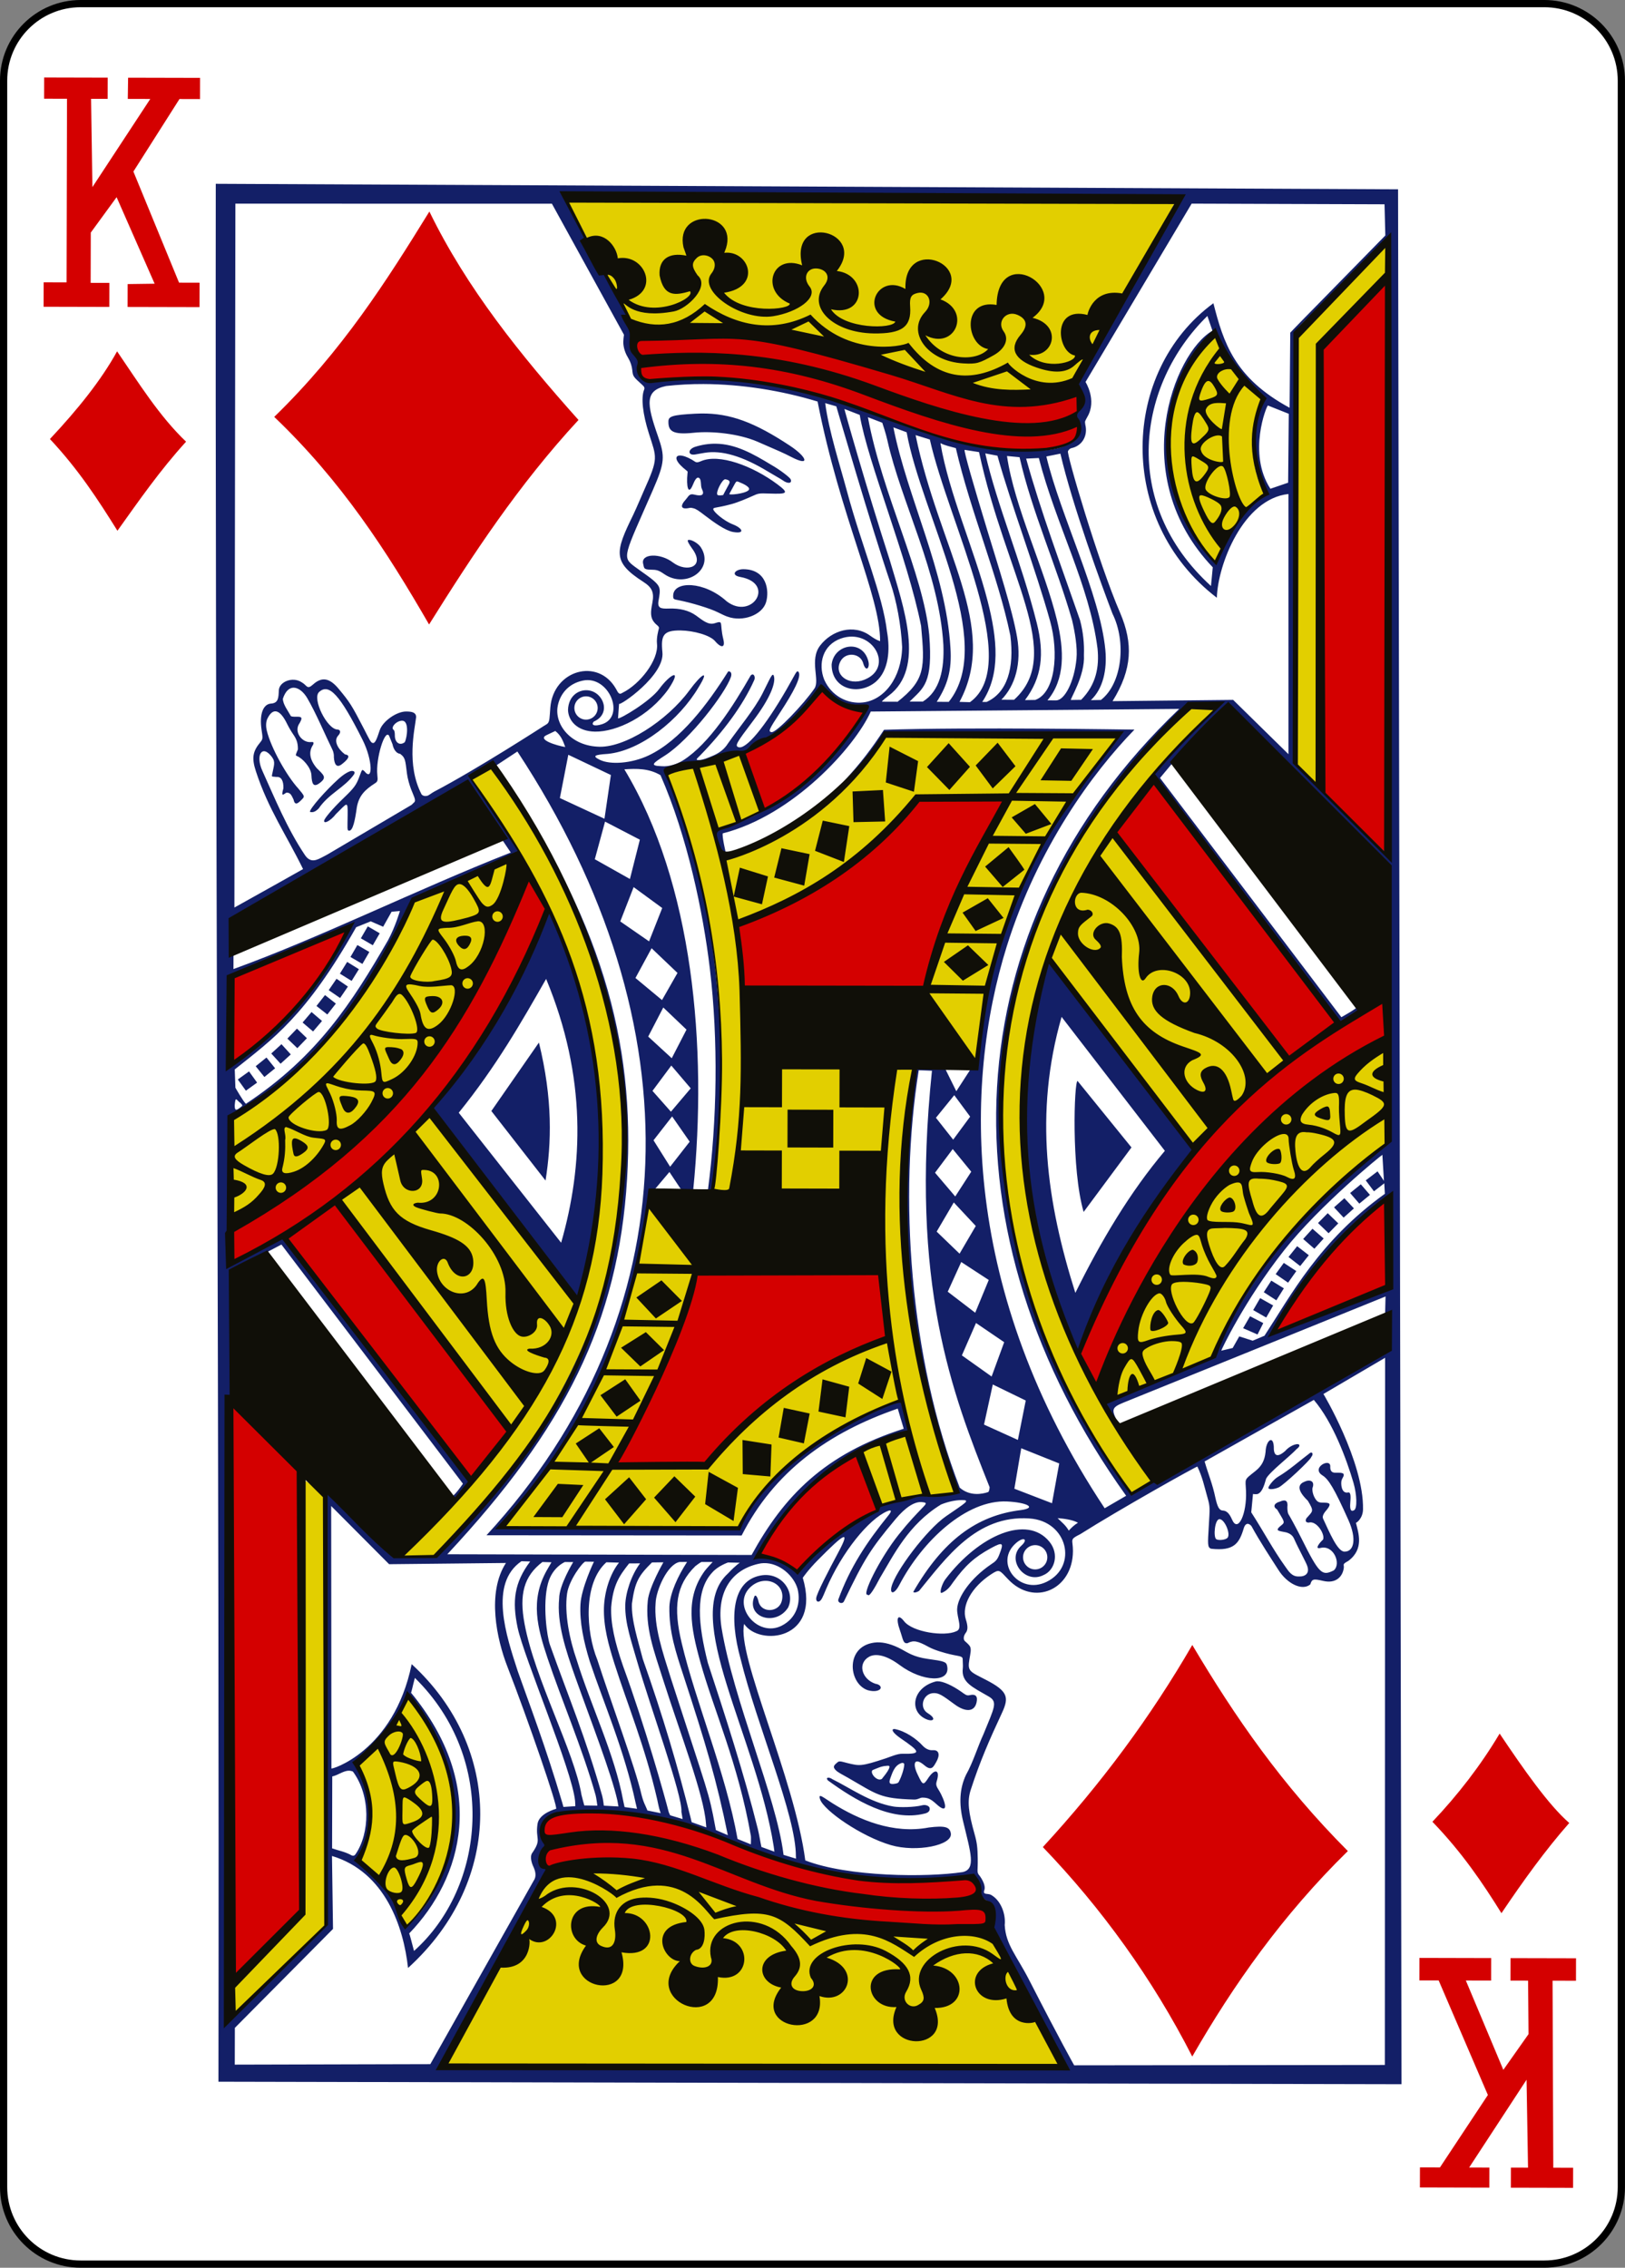 <?xml version="1.0" encoding="utf-8"?>
<!-- Generator: Adobe Illustrator 23.0.1, SVG Export Plug-In . SVG Version: 6.00 Build 0)  -->
<svg version="1.1"
	 id="svg4423" inkscape:version="0.91 r13725" sodipodi:docname="KD.svg" xmlns:cc="http://creativecommons.org/ns#" xmlns:dc="http://purl.org/dc/elements/1.1/" xmlns:inkscape="http://www.inkscape.org/namespaces/inkscape" xmlns:rdf="http://www.w3.org/1999/02/22-rdf-syntax-ns#" xmlns:sodipodi="http://sodipodi.sourceforge.net/DTD/sodipodi-0.dtd" xmlns:svg="http://www.w3.org/2000/svg"
	 xmlns="http://www.w3.org/2000/svg" xmlns:xlink="http://www.w3.org/1999/xlink" x="0px" y="0px" viewBox="0 0 224.23 312.81"
	 style="enable-background:new 0 0 224.23 312.81;" xml:space="preserve">
<rect x="0" y="0" width="224.23" height="312.81" fill="#808080" stroke="none"/>
<style type="text/css">
	.st0{fill:#FFFFFF;stroke:#000000;stroke-width:0.997;}
	.st1{fill:#131F67;}
	.st2{fill:#E2CF00;}
	.st3{fill:#D40000;}
	.st4{fill:#100F08;}
</style>
<title  id="title3002">Vectorized Playing Cards 1.0</title>
<sodipodi:namedview  bordercolor="#666666" borderopacity="1.0" fit-margin-bottom="0" fit-margin-left="0" fit-margin-right="0" fit-margin-top="0" id="base" inkscape:current-layer="CropMarks" inkscape:cx="141.69835" inkscape:cy="129.37544" inkscape:document-units="px" inkscape:pageopacity="0.0" inkscape:pageshadow="2" inkscape:snap-bbox="true" inkscape:snap-global="true" inkscape:snap-page="true" inkscape:window-height="800" inkscape:window-maximized="0" inkscape:window-width="747" inkscape:window-x="963" inkscape:window-y="145" inkscape:zoom="1" pagecolor="#ffffff" showgrid="false">
	</sodipodi:namedview>
<g id="layer1" transform="translate(-259.935,-369.777)" inkscape:groupmode="layer" inkscape:label="KD">
	<g id="g3850" transform="translate(-735.7,486.833)">
		<g id="g3731" transform="translate(-6377.938,2318.442)">
			<path id="rect6969-0" class="st0" d="M7384.7-2435h201.97c5.87,0,10.63,4.76,10.63,10.63v290.55c0,5.87-4.76,10.63-10.63,10.63
				H7384.7c-5.87,0-10.63-4.76-10.63-10.63v-290.55C7374.07-2430.24,7378.83-2435,7384.7-2435z"/>
		</g>
		<g id="g4012" transform="matrix(0.154,0.002,-0.002,0.154,1083.63,-88.787)">
			<g id="g3023">
				<g id="g2993" transform="matrix(1,0.007,-0.007,1,-2088.726,-72.36)">
					
						<path id="path3995" inkscape:connector-curvature="0" sodipodi:nodetypes="cccccccccccccsccccccccccccccccccsccccccccccccccsccccccsccccccscccscccsccscccccccccsccccccccccccccccsccscsscccccsccccccscccccscssscscscscccsccccsscssccsccccscssccccccsccccccccccccccccccsssscccccccccccccccccccccscccscscssscscscccccscccsccscccccscccscsscscsccccccscscsscssssssscccccccccsccccscsccscscccssccssccsccssscccscccscccscccsccccccccccccccscccccscccsccccscccccccsccsccccccsccccccccccccccccccccccccccccsccccccsscssccccccccccccccccccccccccccccccccccccccscccccccccsccccccccccscccccccccccccscccccccccccccccccccccccccccccccccccccccccccccccccccccccccccccccccccccccccccccccccccccccccccccccccccccccccccccccccccccccccccccccccccccccscccsccccccccccccccccccccccsccccccccccccccccccccccccccccccccccccccccccccccccccccccccccccccccccccccccccsccsccccccsccccscccccsccccccccccccccscccccccsccccccccccccccccccsccccccccccccccsccsccccccccccccccccscccccccscccscccccccccccccccscccccccsscccscccssccccccccccsccccccccccccccccccccssssccccccccccccccccccscccccsccccccccccscccccccccsccccscccccscccccccscccccccccccccccsccccccsccccccccccssccccscccccccccccccccccccsccccccccccccccccscccccscccccccccccccsccsccccccscccccccccccccccccccccccccccccccssccccscccccscccccccccscccs" class="st1" d="
						M1710.81,46.37c9.59,512.19,26.15,1141.55,36.37,1699.4l1059.77-18.95L2769.94,30.14L1710.81,46.37z M2024.27,51.71
						c182.93,1.74,366.81-6.88,551.03-8.69c0,0-64.86,117.75-84.5,154.8c-4.3,8.15-4.65,13.86-2.2,17.17
						c3.79,5.11,3.64,13.87-0.41,19.01c-1.74,2.2-2.52,3.62-2.63,4.92c-0.11,1.3,1.08,2.7,2.06,5.03c3.47,11.12-4.84,19-13.63,22.74
						c-5.89,2.51-19.08,4.33-28.84,4.04c-61.18-1.82-181.97-51.36-231.44-54.52c-34.44-8.96-78.68-4.84-115.15-2.12
						c-6.89,0.54-5.96-15.55-5.96-15.55C2085.9,145.56,2047.5,100.02,2024.27,51.71L2024.27,51.71z M2585.3,46.65l172.79-2.86
						l1.27,27.89l-71.39,75.8c-6.72,7.09-12.02,12.96-12.02,12.96l0.75,67.25c-50.03-25.76-60.47-57.4-70.14-92.25
						c-81.77,62.58-83.29,196.41,8.37,263.67c0.21-29.92,21.97-89.1,62.29-94.18l4.67,232.98l-50.54-47.65l-107.99,3.31
						c17.3-29.21,17.29-52.16,5.29-79.04c-20.2-43.91-51.95-144.38-49.64-144.08c0,0,0.82-2.19,3.26-2.78
						c8.92-2.15,14.46-10.9,11.72-21.24c-0.54-3.34-0.51-2.55,1.69-6.94c8.52-15.15-2.24-31.25-2.24-31.25L2585.3,46.65z
						 M2012.26,58.17l66.9,116.06c0,0-0.75,5.39-0.35,8.54c0.59,4.53,2.18,8.54,4.85,12.73c1.77,2.77,3.1,6.57,3.55,10.1
						c0.74,5.81,0.75,5.81,9.39,13.34c1.82,1.58,2.18,2.57,1.54,4.25c-2.69,7.17-0.78,21.7,5.09,38.98
						c7.43,21.83,9.24,21.51-3.35,51.1c-2.63,6.18-5.79,14.42-9.21,22.01c-15.59,33.52-17.93,42.57,10.15,59.8
						c7.91,4.85,10.27,9.13,8.49,19.1c-1.4,7.84-1.62,12.84,2.21,17.18c2.49,2.81,4.7,3.24,4.13,5.46
						c-0.39,1.51-2.09,8.04-1.39,13.5c1.89,14.7-14.74,36.69-30.12,44.57c-3.07,2.26-4-0.42-5.81-3.46
						c-16.58-27.88-56.41-15.76-58.47,17.88c-0.55,8.89-0.2,12.74-2.46,14.67c-0.77,0.65-3.09,2.02-3.09,2.02
						s-59.22,40.02-96.97,60.72c-2.46,1.35-4.65,3.54-6.4,3.93c-2.02,0.44-3.53,0.1-4.8-1.13c-14.54-26.5-7.3-58.24-6.29-69.46
						c-0.37-3.96-3.78-4.62-8.89-4.59c-8.66,0.05-20.98,9.06-23.54,17.29c-2.18,7-3.58,11.53-5.67,11.54
						c-2.1,0.01-3.17-2.78-8.57-12.73c-11.23-20.69-12.95-23.3-23.31-35.25c-8.27-9.53-15.19-10.69-23-3.34
						c-5.43,5.11-5.32,0.75-10.06-1.7c-8.2-5.37-20.3-0.22-20.46,7.55c-0.14,6.52-0.11,11.42-6.7,11.96
						c-7.34,0.61-10.36,10.15-8.05,23.65c1.21,7.1,1.45,8.24-0.68,10.89c-6.96,8.64-7.78,14.53-3.66,26.35
						c11.74,33.68,28.29,56.2,44.01,86.74c0,0-38.16,22.55-60.82,35.67l-11.72-630.3L2012.26,58.17z M2761.95,78.45l10.57,547.52
						l-84.17-79.87c0,0-3.46-104.9-4.14-147.79c-0.68-42.9-0.81-85.8-1.12-93.78s-0.31-41.93-0.67-76.78
						c-0.75-73.01-7.27-63.87,6.06-78.12L2761.95,78.45z M2601.41,146.95l4.8,13.14c-34.32,20.49-74.78,131.93,4.52,211.83
						l-1.27,16.77C2526.53,316.1,2539.77,209.66,2601.41,146.95L2601.41,146.95z M2607.63,162.47
						c12.33,24.35,26.26,45.85,44.95,58.84c-9.52,23.9-13.34,50.16,4.13,85.16c-11.7,6.69-27.81,24.18-44.17,59.73
						C2549.99,305.2,2562.08,214.96,2607.63,162.47z M2151.3,216.93c34.08-0.55,69.72,4.39,102.48,13.63
						c22.38,103.52,59.71,172.73,60.28,213.41c0,0-2.85-0.43-8.99-4.69c-15.03-10.46-34.42-4.13-44.62,9.7
						c-9.67,13.11,0.62,30.92-4.32,38.55c-9.35,14.23-33.59,40.68-37.74,39.89c-3.02-0.57-2.56-1.9,7.74-18.33
						c10.73-17.11,18.91-32.59,15.21-36.27c-1.57-1.56-2.33,1.81-10.31,16.25c-18.72,33.88-35.34,54.92-42.11,52.35
						c-3.17-1.21-1.59-4.01,12.37-23.16c15.77-21.62,20.02-35.05,18.31-40.92c-1.31-4.52-3.68,2.86-10.16,16.09
						c-6.9,14-19.54,29.69-29.72,44.72c-3.22,5.43-7.41,8.62-12.8,11.17c-4,1.82-10.38,4.79-14.11,4.37
						c-1.92-0.21-0.62-1.36,1.96-3.97c20.23-21.58,37.52-45.55,47.17-68.44c1.5-3.01-0.8-7.21-3.29-4.04
						c-14.94,27.4-35.8,61.62-58.84,76.96c-4.95,3.29-12.42,6.13-19.22,5.68c-11.48-0.13-7.47-2.75,2.86-9.65
						c22.11-14.76,52.75-56.61,57.56-71.31c1.14-3.47-0.23-5.42-2.44-5.15c-17.88,29.76-41.61,62.57-69.63,76.62
						c-15.1,7.57-34.27,9.35-43.8,4.9c-6.98-3.26-5.26-4.46,7-5.47c29.49-3.43,63.62-31.78,80.24-61.43
						c9.75-16.42,2.77-12.57-8.41,3.31c-19.09,27.09-57.48,53.43-81.6,51.82c-24.38-1.01-38.73-19.64-35.89-35.87
						c1.72-9.82,8.5-19.92,22.07-23.02c23.24-5.31,39.16,31.38,17.94,38.72c-7.23,2.5-10.03,0.75-7.45-2.21
						c15.71-7.21,8.34-26.11-5.05-27.82c-8.43-1.07-18.07,4.76-18.25,17.79c0.42,9.71,8.58,19.06,24.62,19.01
						c19.02-0.07,47.95-14.27,65.21-39.78c12.22-19.48,0.77-12.77-8.37,0.24c-8.06,11.49-34.48,27.82-36.52,27.27l0.68-13.08
						c0.45,2.25,40.65-26.33,37.89-47.02c-1.79-15.02,0.33-19.66,16-19.75c11.72-0.07,26.68,3.78,31.1,9.08
						c4.56,5.24,9.59,6.83,7.21-2.1c-3.85-14.48,0.41-16.96-7.97-14.05c-5.78,2.01-11.03-2.57-16.93-6.61
						c-6.5-4.44-14.65-6.25-24.32-5.73c-7.23,0.39-10.5,0.01-9.47-6.83c0.73-4.83,1.58-9.22,0.13-12.35
						c-2.36-5.09-11.51-10.23-21.88-17.59c-12.24-8.69-10.01-9.25,14.69-69.05c10.37-25.11,10.33-30.22,3.52-48.51
						c-10.76-28.89-12.57-40.51,6.55-44.9C2128.74,217.93,2139.94,217.11,2151.3,216.93z M2260.61,231.85l10.02,2.67
						c0.07,0.01,33,105.71,51.69,157.27c5.7,15.73,10.21,37.05,11.6,57.12c0,27.67-15.22,47.79-34.18,50.3
						c-13.42,1.77-28.13-4.94-35.07-19.79c-5.89-14.13-1.94-30.99,14.19-37.07c27.92-10.52,49.13,24.97,21.77,36.5
						c-14.15,5.96-27.87-4.09-21.66-16.18c4.35-8.48,17.03-7.79,20.17,0.83c2.6,9.19,6.56,4.76,4.73-1.46
						c-5.58-19.83-31.08-14.68-32.81,3.7c0.4,22.74,25.39,27.64,40.01,14.61c11.33-10.41,12.21-28.87,9.05-44.82
						c-4.54-33.17-24.11-75.94-38.33-124.91C2274.68,286.17,2264.5,257.05,2260.61,231.85L2260.61,231.85z M2657.22,226.04
						l18.85,7.07l0.65,61.69l-15.78,5.75C2639.62,269.18,2656.13,226.09,2657.22,226.04z M2277.95,236.73l13.81,5.04
						c8.28,43.4,45.17,126.01,58.76,187.9c4.14,37.27,4.89,48.22-20.04,68.55l-0.01-0.28l-13.69,0.24c0,0-0.06-0.83,5.84-5.42
						c32.68-25.35,11.95-79.58-1.3-121.31C2298.36,304.85,2277.68,236.65,2277.95,236.73L2277.95,236.73z M2149.83,243.34
						c-1.74,0.05-3.5,0.15-5.28,0.28c-20.67,1.48-24.04,2.86-24.03,7.36c0.03,8.48,3.56,12.18,22.77,9.76
						c16.62-2.09,40.79,0.06,57.54,6.92c19.1,7.82,23.64,9.67,30.52,13.06c17.26,8.5,14.12-0.2-1.52-10.1
						C2197.86,250.4,2175.89,242.56,2149.83,243.34z M2299.14,243.7l12.96,4.68c0,0,3.58,9.98,4.9,15.7
						c13.51,55.36,48.68,117.26,53.82,182.2c1.28,21.29-2.03,41.22-17.48,51.1l-11.78,0.21c12.37-12.75,20.7-16.51,16.41-59.99
						C2351.41,381.79,2313.3,312.58,2299.14,243.7z M2322.14,252.33l11.95,4.16c15,74.81,84.76,185.76,42.57,240.63l-10.78,0.19
						c9.36-15.18,13.1-28.44,11.3-48.68C2371.77,380.51,2335.81,314.94,2322.14,252.33z M2342.16,258.88l12.85,3.68
						c18.69,75.74,87.56,199.17,40.64,234.48l-9.38-0.08C2420.9,429.38,2365.4,361.07,2342.16,258.88z M2364.56,265.58
						c3.96,2.11,9.59,3.06,13.89,4.22c14.46,57.26,40.04,113.37,52.17,166.73c4.28,29.25-1.76,51.32-20.04,59.99l-3.94,0.07
						c16.09-25.25,12.42-56.67,3-90.54C2396.97,360.52,2373.04,310.6,2364.56,265.58z M2163.24,270.14
						c-5.94,0.05-12.13,1.06-18.66,3.27c-6.68,2.66-5.76,7.95,0.46,6.74c2.11-0.41,5.84-1.14,8.32-1.62
						c15.28-2.94,34.27,2.25,57.41,15.71c5.59,3.25,11.65,6.37,13.16,7.46c4.26,3.06,8.75,2.97,7.14-1
						c-0.64-1.59-9.59-8.27-17.47-12.51C2196.72,278.39,2181.05,269.99,2163.24,270.14z M2386.39,271.2l12.91,1.74
						c26.18,110.85,80.55,179.06,35.81,221.15l-11.37,0.2c12.22-12.93,17.48-32.92,12.95-56.36c-4.63-23.93-17.71-61.81-28.59-95.14
						C2395.48,304.17,2385.3,271.49,2386.39,271.2L2386.39,271.2z M2404.91,274l10.94,1.84c13.57,45.01,36.25,100.7,50.14,147.17
						c8.54,28.58,5.94,64.01-11.88,70.85l-9.21,0.32c14.86-20.6,16.65-41.82,9.22-69.08C2438.85,369.13,2416.39,320.45,2404.91,274z
						 M2472.21,272.87c11.85,46.7,39.55,117.77,49.49,142.3c13.09,25,9.95,62.42-8.79,77.54l-9,0.35
						c10.69-10.36,14.12-27.54,12.08-45.25c-5.78-50.06-42.5-118.97-56.3-172.16L2472.21,272.87z M2424.41,275.94l11.27,0.83
						c12.13,48.85,34.88,96.14,49.97,144.95c2.84,11.03,5.39,24.51,4.64,34.49c-1.58,20.91-9.93,37.52-17.53,37.66l-7.75,0.14
						c15.49-19.14,14.27-44.84,7.01-72.35C2460.02,376.17,2431.97,321.57,2424.41,275.94L2424.41,275.94z M2131.56,281.35
						c-4.69,0.11-4.69,4.4,2.91,10.83c4.65,3.93,4.28,2.6,4.06,5.15c-0.92,10.88,0.96,20.8,5.23,9.53c1.14-3.01,2.83-6.41,4.58-6.02
						c3.32,0.96,1.75,7.06,3.4,10.1c2.79,5.36-0.05,6.74-6.63,5.18c-4.73-1.12-4.96,1.43-7.82,4.73c-5.02,5.77-4.13,9.15,3.72,7.25
						c1.29-0.31,2.4,0.04,3.41,0.25c2.47,0.52,4.74,2.04,10.68,6.41c7.62,5.61,18.42,13.07,25.35,14.12
						c11.1,1.68,8.54-3.58-0.59-6.9c-7.82-2.84-17.6-10.93-17.61-13.22c-0.01-1.76,2.45-0.76,16.39-4.85
						c6.04-1.78,14.52-5.66,18.09-7.38c5.89-2.84,6.18-2.82,15.49-2.71c15.86,0.19,18.26-0.39,7.01-8.44
						c-22.75-16.26-52.9-26.58-68.67-19.39c-4.78,2.18-4.69,0.89-8.21-1.04C2137.74,282.41,2134.01,281.3,2131.56,281.35z
						 M2452.97,277.18c16.62,59.68,47.68,112.86,56,169.6c1.94,16.24-0.5,32.18-13.78,46.16l-9.12,0.32
						c-1.34,0.05,12.35-21.97,10.82-40.57c0.19-9.94-1.09-20.58-4.11-31.06c-18.58-50.25-36.8-95.76-51.17-143.71L2452.97,277.18z
						 M2172.27,301.83c0.09-0.01,0.17-0.02,0.25,0c4.26,0.59,4.43,2.28,3.24,4.51c-1.77,3.3-4.89,9.65-4.89,9.65
						s-4.29,0.92-5.19-0.16C2164.08,313.59,2169.56,302.21,2172.27,301.83z M2183.08,303.57c0.47-0.02,1.06,0.22,1.98,0.56
						c4.1,1.54,11.24,4.72,8.22,7.32c-3.57,3.09-17.57,4.7-16.91,3.42l4.53-8.74C2181.87,304.29,2182.3,303.6,2183.08,303.57z
						 M2141.04,356.73c-0.36,0.03-0.67,0.12-0.9,0.27c-0.81,0.5,1.09,3.73,3.85,7.37c12.71,16.53-4.39,21.79-16.71,13.05
						c-11.71-8.78-29.52-7.62-26.79,1.75c0.97,3.3,0.11,4.94,6.56,4.92c5.73-0.02,7.22,0.28,12.44,3.72
						c19.99,13.16,45.19-5.37,32.38-24.54C2149.46,359.64,2143.58,356.54,2141.04,356.73L2141.04,356.73z M2190.25,382.02
						c-7.17,0.13-11.61,5.56-2.59,7c32.19,5.19,11.26,38.84-11.68,22.1c-20.72-18.05-47.99-17.44-48.08-4.37
						c0.01,3.29,0.16,3.4,5.01,4.22c11.4,1.95,28.47,6.82,35.03,9.98c3.86,1.86,7.91,3.59,9.01,3.84
						c13.68,4.7,30.99-2.03,34.24-13.53C2214.15,400.73,2211.26,381.65,2190.25,382.02L2190.25,382.02z M1789.67,496.17
						c4.3-0.02,8.93,3.65,12.29,9.1c7.76,12.58,17.29,33.79,23.34,45.47c1.52,2.94,1.63,5.59,1.56,7c0.58,6.9,2.94,9.47,6.99,6.28
						c3.98-3.13,9.48-8.35,2.9-9.05c-6.68-4.85-10.49-12.09-6.48-16.61c2.95-3.32,1.74-5.43-0.69-5.52
						c-9.25,0.03-23.51-27.23-17.12-33.27c8.62-8.15,18.49,1.58,39.84,42.15c9.41,17.91,10.18,37.69,2.21,28.03
						c-2.69-2.42-2.13-1.15-5.1,6.68c-2.23,5.89-4.1,8.7-12.85,17.42c-10.66,10.61-17.08,18.97-17.29,20.78
						c-0.4,3.46,5.86,0.13,10.36-5.97c10.12-10.24,10.46-12.93,10.6,0.41c0.13,12.06-0.45,14.28,1.72,14.16
						c3.38-0.19,5.03-9.76,6.41-21.3c1.71-10.4,7-15.73,15.87-21.66c2.43-1.63,2.46-2.72,1.9-7.28c-1.91-14.62,5.93-42.09,9.85-35.4
						c0.56,1.51,2.27,5.03,3.2,7.51c0.78,3.84,3.28,8.15,6.99,8.38c4.67,3.37,4.68,5.23,6.5,17.83c0.59,4.11,2.53,10.26,3.86,13.53
						c2.49,6.08,4.68,9.62,3.39,11.47c-0.83,0.91-2.58,2.64-2.58,2.64l-74.33,45.85c0,0-5.84,3.36-7.96,4.3
						c-5.91,2.79-9.56,0.87-12.56-3.53c-16.33-23.42-27.73-49.86-39.35-74.22c-6.97-14.46-0.57-24.22,8.31-12.62
						c3.45,4.51,1.78,7.45,0.26,16.31c-0.28,1.6,1.2,0.97,3.99,1.37c4.38-0.55,6.56,3.33,6.52,9.98c-2.6,9.57,1.14,4.36,2.94,3.85
						c3.47-0.01,4.28,2.06,6.29,5.98c1.31,5.56,3.74,3.9,7.25,0.15c2.91-3.09,2.92-3.02-3.18-10.04
						c-10.51-10.99-25.25-35.95-29.22-51.24c-1.1-4.22-0.78-7.61-0.05-9.88c4.47-10.57,10.96-10.72,18.29,3.8
						c1.25,2.47,3.69,6.45,5.41,8.84c2.79,3.88,4.53,7.23,4.55,13.48c-2,5.28-2.34,5.39-0.52,6.07c4.51,1.69,12.63,9.65,13.11,16.9
						c0.49,7.36,1.81,11.25,7.53,6.77c6.52-5.1,3.67-7.05-2.95-13.32c-6.97-8-7.5-15.04-3.56-20.97c0.63-1.98,0.34-2.53-2.16-2.24
						c-7.91,0.91-15.8-8.99-10.42-16.72c2.46-4.52,2.14-5.66-1.45-5.73c-1.87-0.03-4.94,0.38-6.48-0.45
						c-2.42-4.35-7.42-10.41-7.46-15.43C1782.34,499.11,1785.88,496.19,1789.67,496.17L1789.67,496.17z M2260.45,488.24
						c13.16,7.76,26.21,15.84,40.91,19.37c-32.83,61.67-86.78,95.36-132.19,108.94c1.69,7.79,2.93,15.56,10.58,20.22
						c-0.28-1.18-3.87-14.99-3.19-17.85c62.58-17.16,116.83-79.72,130.42-111.73l276.22-7.88
						c-201.34,200.08-204.62,476.73-33.43,705.54l-19.02,11.56c-132.17-190.6-134.13-376.45-97.71-501.57
						c25.83-88.72,73.77-156.99,110.43-196.17c0,0-149.82,0.58-224.33,4.65c-10.54,16.76-20.37,30.47-34.66,46.37
						c0,0,37.23-37.25,36.14-43.58c69.09-1.26,140.27-6.51,209.36-2.91c-79.04,98.06-117.08,198.52-122.33,292.49
						c-0.04,12.21-0.9,5.4-4.86,9.96l-12.4,20l-10.58-20.38c-6.98-2.12-20.58,1.74-26.41-0.25
						c-26.17,127.23,5.24,279.68,44.38,378.84c0,0-9.29,5.42-20.86,4.74c-12.69-2.58-15.72,0.96-26.63,3.38
						c-12.55,2.62-16.95,2.68-19.68,5.91c-1.52,1.8-4.28,4.32-7.42,6.1c-30.48,11.69-65.74,54.11-65.75,53.51l-34.04-14.56
						c30.04-61.67,66.18-84.3,129.91-112.56l-6.45-27.2c-67.94,26.68-110.92,57.95-144.19,117.81
						c-41.65,0.14-210.35,1.93-210.52,2.47c67.42-79.46,119.59-198.43,123.89-290.54c1.14-17.95-1.22-9.29,6.62-14.78l12.2-15.06
						l10.04,14.45c0,0,7.24,8.89,11.59,1.3c10.28-128.53-5.57-274.6-69.2-375.49c10.96-0.92,21.88-1.41,32.49,4.61
						c25.15,54.34,40.59,121.74,47.67,172.34c8.96,64.05,9.13,136.47,2.25,198.08l4.13,0.49c10.64-80.11,5.06-165.02-7.31-239.1
						c-6.36-38.65-25.71-98.93-38.77-126.68c-3.61-7.67-6.34-9.62-3.07-10.82C2199.9,554.6,2234.09,528.85,2260.45,488.24
						L2260.45,488.24z M2051.66,498.67c5.76-0.1,10.52,4.49,10.62,10.25c0.1,5.76-4.49,10.52-10.25,10.62
						c-5.76,0.1-10.52-4.49-10.62-10.25C2041.31,503.53,2045.9,498.77,2051.66,498.67z M2618.04,493.99
						c-21.71,20.35-39.06,41.36-57.29,63.74c56.43,74.8,119.12,155.85,171.76,220.57c0,0,17.63-10.87,17.54-12.19
						c-0.05-0.69-1.5-4.16-1.81-3.37c-0.73,1.84-14.27,9.72-14.27,9.72l-166.72-210.97c0,0,8.64-10.73,11.32-14.11
						c12.59-4.39,47.05-48.64,48.79-47.77c27.98,20.66,112.81,108.82,145.36,135.74l4.8,248.8
						c-3.14,10.01-91.22,49.94-151.38,194.17c-31.21,18.22-65.97,28.34-98.17,44.27c0,0,8.5,12.85,12.6,16.34
						c-5.15-10.63-6.06-12.66,5.1-17.44l232.87-99.75l-0.1,19.32l-3.22,33.41c-63.14,40.49-116.72,57.94-203.53,118.86
						c-6.25,1.57-11.19,7.69-17.8,8.13c-230.26-326.56-91.19-578.13,37.4-705.55L2618.04,493.99z M1887.48,523.79
						c6.13-0.01,4.83,14.22,2.65,19.17c-4.46,3.63-9.03,0.56-9.05-6.09c-0.01-2.17-0.47-4.21-1.02-4.55
						C1876.64,530.22,1882.21,523.81,1887.48,523.79z M2024.71,530.25c5.23,3.82,7.23,9,9.22,14.18
						c-6.98-0.97-25.69-5.98-17.03-10.29L2024.71,530.25z M1991.14,549.31c166.19,241.94,163.54,502.07-13.64,702.35l228.55-4.38
						c28.08-57.92,75.93-93.77,137.56-116.41l5.72,17.93c-70.87,24.14-106.26,62.7-134.01,115.76l-272.58,4.81
						c102.74-114.53,149.04-210.56,154.31-339.46c5.03-122.76-28.15-234.2-125.28-367.28L1991.14,549.31z M2036.81,551.32
						l38.5,17.35l-4.96,39.28l-40.32-17.73L2036.81,551.32z M1968.17,563.53c209.6,305.22,125.88,523.99-33.92,707.65l-30.02,1.03
						l-71.14-63.79l8.25,395.07c0,0-67.06,68.05-74.76,76.21c-7.62,7.59-13.63-3.76-13.63-3.76l-9.06-523.76l2.67-20.58
						l-1.05-112.87l43.09-23.7l166.87,210.9c0,0-6.38,9.77-9.39,11.54c-1.96,1.15-0.48,3.04,1.17,2.79
						c4.57-0.68,17.38-15.52,14.59-17.82c-60.46-72.25-172.99-213.82-172.99-213.82l-45.38,24.71c0,0-0.33-93.72-1.79-129.68
						c1.61-8.52,8.01-6.35,12.23-10.22c52.15-34.83,88.59-76.87,110.82-117.41c1.63-3.03,11.47-21.23,12.44-22.88
						c3.47-5.9,12.03-24.29,16.99-36.02c2.77-6.56,5.71-14.5,6.85-15.47c31.55-10.89,64.61-26.15,96.25-39.89l-47.11-68.09
						L1968.17,563.53z M1843.13,569.68c-1.72,0.01-6.07,2.07-11.9,7.55c-10.77,10.12-24.89,26.68-24.88,29.79
						c2.95,1.01,5.52-0.73,7.82-3.14c8.91-13.67,22.97-19.2,31.05-31.18C1846.47,570.49,1845.09,569.61,1843.13,569.68z
						 M1946.21,582.2c0,0,32.49,45.58,40.81,57.7c-82.88,34.52-169.44,79.71-246.3,109.3l-0.33-18.5l11.63-33.43L1946.21,582.2z
						 M2070.92,610.51l31.5,15.57l-8.19,35.37l-31.81-17.07L2070.92,610.51z M2097.7,668.64l25.98,18.23l-11.19,30.08l-26.15-17.32
						L2097.7,668.64z M1888.77,694.23c0,0-3.71,13.92-10.13,26.43c-30.77,55.71-60.97,105.28-124.39,148.97
						c-2.48-2.13-9.69-14.24-9.69-14.24l-0.91-16.33c33.54-27.93,62.55-48.51,106.2-129.52l12.97-5.54l11.21,4.62l7.29-13.57
						L1888.77,694.23z M2022.29,692c-28.47,63.26-56.43,128.49-102.68,178.21l132.13,177.73
						C2091.92,920.1,2074.06,801.27,2022.29,692L2022.29,692z M1860.27,708.55l-6,10.83l10.83,6l6-10.83L1860.27,708.55z
						 M1842.8,710.02c-22.44,52.65-56.8,93.45-102.31,123.17l-3.13-76.61L1842.8,710.02z M1851.29,725.46l-6,10.83l10.83,6l6-10.83
						L1851.29,725.46z M2114.88,723.06l23.64,21.65l-13.38,24.58L2100.95,750L2114.88,723.06z M2471.2,727.62
						c-0.03,0.01-0.05,0.04-0.06,0.06c-38.61,127.7-24.2,248.78,33.71,353.37c26.29-68.92,48.06-115.12,100.46-188.93
						C2571.49,849.42,2474.5,726.19,2471.2,727.62z M1842.43,740.75l-6.31,10.64l10.64,6.31l6.31-10.64L1842.43,740.75z
						 M2020.95,752.41c38.38,87.39,36.54,166.83,18.17,235.97l-94.04-114.58C1978.04,831.37,1999.72,791.37,2020.95,752.41z
						 M1833.2,756.04l-6.79,10.34l10.34,6.82l6.79-10.37L1833.2,756.04z M1823.18,770.84l-7.45,9.91l9.88,7.45l7.45-9.91
						L1823.18,770.84z M2126.41,775.9l21.19,19.41l-12.7,25.88l-21.49-18.97L2126.41,775.9z M1811.42,786.27l-7.83,9.55l9.55,7.83
						l7.83-9.55L1811.42,786.27z M2483.36,777.19l94.91,118.09c-30.39,37.49-55.41,81.47-77.65,128.8
						C2473.34,943.52,2460.27,864.12,2483.36,777.19L2483.36,777.19z M1798.65,801.4l-8.4,9.09l9.09,8.4l8.4-9.09L1798.65,801.4z
						 M2015.64,809.54l-41.38,62.15l49.78,61.29C2028.68,899.24,2029.17,860.17,2015.64,809.54L2015.64,809.54z M1785.06,815.61
						l-8.98,8.53l8.53,8.98l8.98-8.53L1785.06,815.61z M1771.86,827.82l-9.49,7.98l7.98,9.49l9.45-7.98L1771.86,827.82z
						 M2134.64,827.76l17.79,20.06l-17.31,21.28l-16.89-18.33L2134.64,827.76z M2356.35,827.5l11.85,0.23
						c-16.04,191.91,23.84,288.16,59.1,371.86c0,0-0.02,3.38-1.14,4.4c-5.47,1.99-16.56,4.24-25.63-3.45
						C2353.04,1084.55,2340.59,940.87,2356.35,827.5z M1756.49,840.56l-9.9,7.43l7.43,9.9l9.9-7.43L1756.49,840.56z M2498.81,834.27
						c-3.01,0.05-4.24,78.91,7.79,117.19l41.69-58.62L2498.81,834.27z M2388.62,849.22l14.62,18.93l-14.79,20.92l-15.84-19.29
						L2388.62,849.22z M1745.34,865.79c0.71-0.13,1.92,1.85,4.25,3.39c2.17,2.19,1.86,2.03-0.49,3.98c-3.68,3.04-4.8,2.58-4.82-2.07
						C1744.53,867.26,1744.79,865.89,1745.34,865.79z M2136.28,873.3l16.18,22.31l-17.07,22.77L2120.04,895L2136.28,873.3z
						 M2388.22,897.48l16.98,19.95l-13.89,22.47l-18.53-20.9L2388.22,897.48z M2773.17,894.97l1.88,23.31l-5.9-8.43l-10.42,8.28
						l7.55,9.65l9.09-7.35l0.73,9.39c-57.8,43.34-82.19,92.38-105.3,129.25l-10.48,4.65l-12.1-3.6l-5.69,10.51l-10.17,2.59
						c-0.31-0.06,19.72-45.04,54.56-91.07C2717.93,941.17,2773,894.6,2773.17,894.97L2773.17,894.97z M2780.6,931.38l1.96,82.98
						l-104.05,42.32C2704.88,1009.87,2736.18,966.3,2780.6,931.38z M2754.39,921.74l-9.42,8.01l8.42,9.32l9.39-8.01L2754.39,921.74z
						 M2739.9,934.5l-9.07,8.38l8.75,9l9.07-8.44L2739.9,934.5z M2390.12,945.27l20.12,20.68l-14.03,25.1l-20.91-19.35
						L2390.12,945.27z M2725.26,948.2l-8.5,9l9.63,8.93l8.5-9L2725.26,948.2z M2711.88,962.41l-8.15,9.33l10.21,8.54l8.15-9.33
						L2711.88,962.41z M2698.47,978.3l-7.55,9.82l10.61,7.91l7.55-9.85L2698.47,978.3z M2397.85,998.48l24.97,15.59l-11.54,29.58
						l-24.98-18.34L2397.85,998.48z M2686.8,993.51l-7.07,10.19l11.29,7.43l7.16-10.53L2686.8,993.51z M2675.93,1009.58l-6.53,10.52
						l11.41,7.05l6.5-10.87L2675.93,1009.58z M2666.24,1025.47l-6,10.83l11.8,6.45l6-10.95L2666.24,1025.47z M2657.53,1041.88
						l-6,10.83l13.03,5.36l4.94-10.31L2657.53,1041.88z M2412.18,1052.83l25.58,16.68l-10.64,30.97l-27.02-18.4L2412.18,1052.83z
						 M2779.25,1076.64l12.43,633.25l-278.28,5.88c0,0-13.42-22.67-41.58-75.09c-11.93-22.19-21.84-31.54-23.15-49.26
						c0.86-10.43-4.17-22.17-12.79-26.78c-2.9-1.55-7.66,0.47-6.13-4.02c1.68-4.94-3.87-12.39-5.37-13.97
						c-1.73-2.81-0.7-3.52-1.06-14.08c-0.35-10.21-0.97-14.46-3.3-22.13c-5.87-19.38-7.27-29.09-4.29-39.24
						c7.77-25.76,15.99-45.56,26.65-69.64c6.2-14.09,5.12-19.53-14.83-29.34c-14.94-7.34-16.9-7.22-15.23-18.36
						c0.78-5.22,1.54-8.51,0.4-11.01c-0.69-1.52-3.19-3.62-4.65-4.82c-1.96-1.62-1.44-5.03,0.49-7.6c1.9-2.52,1.85-6.07-0.18-11.97
						c-4.26-12.4,4.6-29.08,21.69-40.8c7.56-5.18,7.36-4.13,15.48,4.1c23.73,24.06,58.08,8.08,57.54-26.43
						c-0.17-10.75-3.82-10.05,6.26-15.3c34.09-22.54,104.14-63.69,103.69-62.59c4.77,9.31,6.45,17.3,9.55,27.37
						c2.67,8.63,2.35,9.3,1.71,26.19c-0.58,15.27-0.98,18.82,2.63,19.74c20.46,1.89,24.99-5.42,28.68-18.67
						c1.59-5.85,4.87-4.73,6.93-2.31c8.02,14,18.11,28.54,24.75,38.48c8.29,12.69,22,18.84,29.01,12.65
						c1.41-5.01,2.64-5.19,11.69-3.3c10.98,2.29,17.1-3.94,18.01-12.01c0.36-3.22-1.97-3.04,3.83-6.32
						c14.34-11.01,8.54-25.59,6.21-34.4c0.2,0.46,6.14-3.77,6.13-12.05c-0.06-42.99-38.4-104.22-37.54-102.63L2779.25,1076.64z
						 M2428.31,1107.59l29.81,13.76l-6.34,35.43l-30.61-13.12L2428.31,1107.59z M2716.15,1115.64
						c17.37,19.44,30.26,52.13,36.99,73.45c3.32,10.62,3.92,22.8,1.15,24.55c-2.73,1.72-4.05-0.05-3.65-6.44
						c0.34-5.32,0.42-9.44-1.85-9.34c-6.57,1.82-7.01-8.18-6.37-10.55c0.42-1.58,1.22-2.7,1.56-3.56c1.56-3.91-2.68-3.31-7.09-3.28
						c-3.9,0.16-4.94-2.19-4.82-5.88c-0.18-4.09-5.6-3.2-8.63-0.04c-2.77,2.89-2.12,6.23,1.74,8.5c5.55,3.26,10.88,11.44,24.17,39.7
						c7.72,16.41,5.72,28.19-3.13,28.22c-6.14-0.07-13.58-16.75-19.58-29.03c-1.55-3.17,2.13-6.82,3.41-8.56
						c3.32-4.51,2.78-5.91-2.26-5.9c-4.72,0.01-6.71,0.47-9.66-5.3c-1.11-2.17-1.94-5.5-1.6-7.63c2.32-6.46-2.7-7.92-7.5-5.37
						c-6.06,2.65-5.92,8.1,3.55,16.85c6.17,9.73,4.59,9.07-0.97,15.8c-1.15,2.36-0.41,3.78,2.1,3.78
						c7.16-2.33,15.24,10.51,13.17,14.99c-2.17,1.95-8.08,8.97-2.27,7.54c11.8-3.43,19.33,13.8,12.45,19.81
						c-10.33,5.41-12.82,3.82-29.44-27.95c-5.16-9.87-11.34-20.46-12.1-21.54c-0.76-1.08-1.13-4.02-1.14-6.39
						c0.6-5.81-1.9-7.08-6.9-4.69c-3.77,0.97-7.13,4.14-2.28,7.01c5.76,9.55,7.77,11.07,4.74,13.57c-6.9,5.69-3.87,5.42,4,6.84
						c3.86,1.09,5.84,3.03,6.94,5.38c4.21,9.02,11.61,21.72,12.37,24.32c2.49,6.63-1.74,9.7-7.61,9.51
						c-6.14,0.26-9.03-4.54-12.09-8.63c-11.44-15.31-19.74-30.54-31.44-47.95l1.24-16.49c0,0,3,0.59,4.65-0.24
						c3.25-1.63,5.11-6.81,6.85-13.69c2.89-6,20.33-19.84,26.96-27.23c1.24-0.84,2.26-2.22,2.26-3.04c-0.09-2.66-7.68-0.75-12.6,5.1
						c-7.26,6.67-10.44,4.48-10.35-3.88c-0.91-10.31-7.12-5.03-7.26,5.07c-0.67,7.98-3.35,12.88-8.85,17.44
						c-10.37,8.6-8.66,6.44-7.96,18.11c1.21,20.36-6.36,37.26-11.7,26.24c-1.9-3.91-4.11-8.35-8.71-8.47
						c-3.26-0.08-4.92-3.25-6.85-11.1c-2.89-12.71-6.75-20.85-10.36-32.54L2716.15,1115.64z M2454.93,1164.16l34.3,12.96
						l-5.75,35.73l-33.97-12.31L2454.93,1164.16z M2714.67,1162.86c-0.23,0.02-0.49,0.08-0.78,0.2
						c-9.47,7.42-18.17,15.71-28.52,22.13c-3.88,2.39-8.36,8.45-8.35,10.06c0,1.56,4.68,1.44,9.21-0.63
						c4.3-1.97,28.59-25.6,28.58-27.73C2716.47,1164.98,2716.27,1162.73,2714.67,1162.86L2714.67,1162.86z M2402.7,1211.62
						c8.05-0.16,3.4,2.31-13.96,14.81c-16.94,12.2-44.55,50.33-47.59,64.35c-1.38,6.37,2.65,6.79,7.03-2
						c20.12-40.4,58.87-77.68,94.97-76.69c17.69,0.48,27.32,5.08,12.73,7.43c-40.01,5.63-69.58,29.02-95,75.06
						c0,1.02,2.4,0.93,5.11-0.87c23.49-29.78,49.85-69.13,97.43-66.82c34.31,1.46,44.77,42.05,16.56,56.47
						c-24.59,12.57-47.99-16.57-27.74-34.45c6.57-5.81,10.79-3.38,4.48,2.55c-13.54,12.73,3.72,34.66,20.34,25.93
						c10.13-4.46,14-19.13,4.82-30c-20.44-24.17-63.19-4.76-92.51,35.39c-3.07,4.22-5.64,13.33-3,12.3c4.63-2,7.38-5.71,10.05-9.87
						c10.45-15.05,18.56-22.65,32.93-30.9c11.1-6.37,11.81-5.22,7.82,5.55c-1.68,4.54-3.07,6.06-7.37,8.94
						c-18.06,12.81-29.12,29.73-29.39,40.4c-0.19,7.79,5.68,17.85-0.46,20.04c-10.38,5.13-39.02,1.6-46.9-8.11
						c-5.67-6.98-7.75-2.85-3.38,8.59c2.88,7.55,2.84,11.85,6.98,11c5.2-2.87,8.81-2.28,19.09,3.1c4.95,2.6,13.7,4.94,19.02,6.07
						c9.7,2.06,11.7,1.08,11.56,5.27c-0.04,1.28,0.46,4.88,0.22,7.15c-1.35,12.62,9.24,16.72,23.72,24.74
						c8.46,4.69,5.24,9.72-4.03,33.86c-4.85,10.93-8.89,25.59-14.92,36.71c-5.59,12.47-5.85,26.02-1.83,41.38
						c7.46,28.52,12.72,42.98,0.37,45.78c-31.81,5.39-102.25,6.43-140.97-7.67c-11.14-73.64-65.19-182.24-59.01-210.68
						c13.69,19.88,69.54,13.57,51.7-42.36c0,0,4.46-6.94,13.4-16.33c23.06-24.23,28.78-28.27,18-7.1
						c-8.29,16.28-18.85,37.51-19.02,41.59c-0.14,3.25,2.41,3.96,4.34,1.33c1.43-1.95,3.08-6.66,4.54-10.24
						c13.41-33,36.81-62.95,53.17-70.36c4.21-1.91,4.03,0.05,1.16,3.7c-18.97,24.48-33.39,47.06-43.41,76.37
						c-0.42,3.01,3.87,4.19,5.18,1.32c17.52-38.45,22.81-47.2,44.69-74.46c8.6-10.71,16.68-16.19,23.23-15.72
						c5.66,0.4,4,1.36-1.13,7.02c-3.92,4.33-9.71,10.35-19.04,22.53c-16.46,21.48-32.78,56.23-26.58,54.32
						c1.12,2.85,6.27-6.4,10.61-15.22c11.94-20.87,24.52-48.39,53.41-66.85C2390.17,1213.36,2396.81,1211.79,2402.7,1211.62
						L2402.7,1211.62z M1837.85,1228.25l52.94,51.07l104.62-3.19c-16.78,27.12-6.83,68.52,3.1,92.65
						c19.48,47.29,48.2,125.43,46.21,126.61c0,0-15.15,4.18-16.35,13.85c-1.79,14.34,4.4,13.17-4.32,26.24
						c-1.96,2.94-0.57,8.4,1.66,12.72c1.48,3.17,2.92,7.96,0.33,11.75l-89.39,166.29l-175.15,3.94l-0.58-32.93l86.14-90.35
						l-2.22-65.31c48.09,13.38,65.39,62.44,70.13,98.93c85.02-80.38,80.79-199.06-2.18-272.1c-14.53,79-71.25,96.36-70.03,94.78
						L1837.85,1228.25z M2488.75,1226.1c5.6,0.31,13.18,1.07,18.35,3.74c-3.43,2.14-5.86,4.66-8.12,7.24
						C2496.09,1232.16,2492.26,1229.51,2488.75,1226.1L2488.75,1226.1z M2633.8,1224.11c4.66-0.1,10.62,13.44,7.39,16.68
						c-1.82,1.83-7.81,2.62-9.98,1.3C2628.43,1240.1,2629.55,1224.2,2633.8,1224.11z M2469.18,1250.67
						c6.01-0.11,10.96,4.68,11.07,10.68c0.11,6.01-4.68,10.96-10.68,11.07s-10.96-4.68-11.07-10.68
						C2458.4,1255.73,2463.18,1250.78,2469.18,1250.67z M2009.25,1274.29l7.85,0.05c-13.92,19.31-15.55,35.75-10.08,59.44
						c6.16,26.65,51.28,126.45,54.57,154.09c0.15,1.25,0.33,4.78,0.33,4.78l-10.64,0.91c0,0-0.85-2.85-1.19-3.95
						c-15.8-49.88-31.31-87.85-42.19-116.9C1997,1341.37,1980.36,1294.92,2009.25,1274.29z M2066.55,1273.47
						c0.07-0.01,0.14,0.01,0.19,0.03l7.53-0.07c-0.27,0.17-10.82,23.87-11.36,38.14c-0.61,16.18,3.61,33.72,9.28,51
						c13.32,37.37,32.57,78.92,43.7,126.19c0.13,0.55,1.34,5.13,1.34,5.13l-11.18-1.3c0,0-1.18-4.84-1.32-5.51
						c-8.44-41.6-30.68-84.57-44.22-125.43c-6.89-18.56-11.86-41.43-9.82-59.02C2052.13,1290.22,2064.26,1273.75,2066.55,1273.47
						L2066.55,1273.47z M2157.64,1271.95c-7.76,12.49-14.75,28.09-15.04,40.24c-0.06,22.59,6.85,41.53,13.77,61.36
						c21.31,61.06,31.69,93.29,42.68,142.36l-10.83-4.4c0,0-0.47-2.76-0.72-3.55c-6.29-30.74-6.6-28.05-42.17-131.18
						c-8.34-24.76-16.26-46.46-15.16-67.21c0.13-11.81,10.02-35.38,20.84-37.44L2157.64,1271.95z M2170.54,1271.73l10.03-0.18
						c0,0-5.42,5.94-6.98,8.16c-17.09,24.61-11.56,50.59-2.31,81.52c12.73,42.56,35.7,90,48.43,154.98c0.24,1.2,0.13,7.5,0.13,7.5
						l-12.02-4.6c-11.9-59.58-39.75-121.08-53.59-174.61c-8.14-31.43-6.33-51.42,10.88-68.92
						C2169.44,1272.1,2170.54,1271.73,2170.54,1271.73z M2048.16,1274.23l7.5-0.13c0,0-12.18,20.81-11.95,32.93
						c-1.71,21.74,6.57,45.57,16.03,70.54c14.54,38.37,33.69,84.74,39.75,109.22c0.24,0.96,1.06,5.36,1.06,5.36l-13.1-0.46
						c0,0-0.79-5.94-1.62-8.66c-16.04-52.59-31.36-86.51-49.57-134.46c-2.76-7.26-7.46-36.06-2.84-54.86
						C2037.03,1278.95,2048.16,1274.23,2048.16,1274.23L2048.16,1274.23z M2028.07,1274.61l8.1,0.08c0,0-1.18,2.22-4.18,7.57
						c-14.29,27-7.25,51.28,2.38,78.31c12.85,36.07,32.79,80.03,45.5,121.75c0.72,2.35,1.76,9.47,1.76,9.47l-11.69,0.05
						c0,0-2.52-8.5-2.7-9.42c-7.26-38.75-43.92-102.9-54.04-152.04C2007.67,1304.03,2011.74,1287.57,2028.07,1274.61z
						 M2136.46,1272.7c0,0-12.38,22.36-13.33,34.71c-1.86,24.21,6.16,44.09,15.42,71.21c15.97,46.78,38.3,101.6,40.65,126.8
						c0.08,0.83,0.44,3.9,0.44,3.9l-13.24-4.45c0,0-0.64-2.62-0.91-3.55c-12.27-45.46-26.63-90.69-45.76-141.62
						c-4.8-17.21-11-34.51-10.75-49.38c2.32-19.9,5.6-25.31,17.22-37.28L2136.46,1272.7z M2194.32,1271.71l10.6,0.03
						c0,0-3.13,1.75-10.55,9.94c-41.11,38.92,28.59,145.53,45.96,243.41c0.19,1.05,0.74,4.74,0.74,4.74l-11.73-3.98
						c-1.19-4.87-2.12-10.81-3.57-16.13c-13.55-49.95-31.37-101.25-47.71-147.77c-9.31-33.95-13.02-63.92,2.32-80.99
						C2185.19,1275.07,2194.32,1271.71,2194.32,1271.71L2194.32,1271.71z M2085.37,1273.7l11.29,0.11
						c-7.97,10.36-12.47,26.37-12.66,40.54c-0.14,16.76,4.63,32.97,10.45,50.1c11.94,35.15,28.77,73.27,40.7,120.77
						c0.68,3.15,1.24,5.16,1.55,6.54c0.5,2.18,1.82,5.63,1.82,5.63l-11.95-2.16c0,0-1.28-3.07-2.11-4.68
						c-1.25-2.42-2.4-5.51-3.44-9.22c-6.2-24.78-28.42-80.85-42.03-120.21C2068.29,1336.34,2064.73,1292.78,2085.37,1273.7
						L2085.37,1273.7z M2226.2,1271.65c14.42-0.78,27.68,11.23,30.97,22.68c3.21,12.16-0.38,26.01-13.7,33.06
						c-21.6,11.42-45.58-17.53-28.67-34c12.82-12.48,32.26-3.75,28.34,12c-2.53,10.26-18,11.19-20.74,0.93
						c-0.76-3.42-2.54-6.81-3.74-4.9c-7.68,18.96,19.42,27.3,30.3,9.59c6.39-14.16-6.56-32.01-25.1-28.25
						c-25.41,5.16-27.77,37.57-16.52,75.12c15.82,59.39,52.46,138.99,53.05,175.81c0.01,0.49,0.16,2,0.16,2l-11.24-3.15
						c0,0-0.09-0.62-0.18-1.15c-7.61-51.31-47.32-135.78-59.43-201.04c-5.28-29.76,5.97-51.63,32.01-58.01
						C2223.22,1271.95,2224.71,1271.73,2226.2,1271.65L2226.2,1271.65z M2115.6,1274.07c-7.66,10.62-12.51,26.47-12.55,37.73
						c0.05,16.48,6.25,32.42,11.44,49.49c13.11,42.15,43.36,119.88,42.57,134.55c0.33,1.57,1.21,6.42,1.21,6.42l-11.21-3.12
						c0,0-0.46-0.7-1.33-2.7c-3.97-14.48-22.76-76.48-43.52-130c-8-21.53-12.01-38.34-11.74-52.71c1.26-19.84,6.79-28.22,15.28-39.4
						L2115.6,1274.07z M2329.25,1340.56c-28.88,2.16-25.48,37.36-7.46,43.01c6.44,1.65,10.17,0.06,11.17-1.35
						c1.13-1.61-0.21-4.01-4.42-4.55c-12.23-3.78-16.82-18.01-5.95-24.2c5.94-3.25,15.55-1.4,27.24,6.95
						c20.9,14.91,46.2,15.43,42.63,0.03c-0.87-3.74-2.49-4.21-17.64-6c-12.3-1.45-17.9-5.24-23.3-8.03
						C2343,1342.02,2335.54,1340.26,2329.25,1340.56L2329.25,1340.56z M1915.89,1380.64c75.98,71.63,66.93,186.16,4.13,244.53
						c-1.39-4.6-4.38-15.87-4.68-15.54c47.11-50.78,68.27-133.03-2.68-215.7C1913.02,1394.23,1914.09,1387.84,1915.89,1380.64z
						 M2384.07,1374.32c-0.71,0.03-1.32,0.12-1.87,0.31c-19.25,5.63-22.92,24.82-10.24,32.47c7.78,4.69,13.63,1.63,3.96-4.04
						c-8.29-4.86-4.48-18.07,5.46-18.1c4.34-0.01,7.33,1.82,18.52,9.77c9.21,6.54,17.78,6.92,19.56-2.19
						c1.06-5.44-0.79-7.81-6.55-6.29c-2.55,0.67-4.08-0.8-7.59-3.15C2397.51,1377.88,2389.01,1374.12,2384.07,1374.32z
						 M1908.46,1397.03c68.71,76.96,48.53,158.85,3.97,207.4c-13.12-36.57-44.08-58.98-44.08-58.98
						c11.06-25.75,17.46-52.55-4.67-85.87C1883.4,1441.12,1899.65,1420.93,1908.46,1397.03L1908.46,1397.03z M2346.43,1417.83
						c-3.16,0-2.08,3.03,5.46,8.09c17.96,11.76,19.51,13.91,2.31,13.93c-4.36-0.18-11.14,3.03-14.99,4.39
						c-22.32,7.89-23.41,7.31-34.2,4.98c-3.59-0.77-7.25-2.21-8.8-0.75c-2.39,2.25-5.08,3.76-1.97,7c2.27,2.36,6.44,4.13,11.53,6.92
						c26.33,14.47,28.76,18.01,59.43,18.27c3.51,0.03,5.28-1.82,7.34-1.88c5-0.15,7.65,1.03,12.79,5.56
						c9.41,8.29,9.74,2.14,4.03-8.85c-2.99-5.76-5.54-7.11-4.2-11.55c3.05-10.14-1.59-12.06-7.46-3.03
						c-4.4,7.07-4.91,6.92-9.35-1.99c-5.87-11.12-3.3-16.35,5.43-9.19c6.62,5.43,8.21,1.28,10.66-3.16c3.23-5.83,2.64-11-3.31-10.44
						c-3.42,0.32-6.65-1.2-9.39-4.08C2366.37,1426.39,2356.14,1419.35,2346.43,1417.83L2346.43,1417.83z M2354.34,1448.07
						c0.71,0.03,1.2,0.31,1.46,1.04c0.12,3.7-2.28,11.29-4.29,15.3c-0.63,1.78-1.77,2.02-3.36,2.37c-5.36,1.09-5.76-0.57-4.85-3.92
						c1.88-5.17,3.38-12.51,10.27-14.75C2353.84,1448.08,2354.1,1448.06,2354.34,1448.07L2354.34,1448.07z M2340.73,1450.87
						c2.17-0.2,2.26,0.71,1.42,2.69c-1.49,3.36-4.17,6.56-6.15,9.2c-4.26,2.86-11.42-5.53-8.36-7.79c4.3-1.79,7.52-3.6,12.03-3.96
						C2340.07,1450.94,2340.42,1450.9,2340.73,1450.87L2340.73,1450.87z M1858.49,1464.95c1.16-0.02,2.35,0.19,3.58,0.69
						c16.68,21.71,16.16,55.2,3.84,73.94c-0.92,1.4-1.88,1.67-3.48,1.16c-5.5-3.13-12.44-4.2-17.64-5.97l-1.14-64.4
						C1848.95,1469.15,1853.47,1465.03,1858.49,1464.95z M2287.96,1462.62c-1.24,0.08-1.75,0.93-0.14,2.53
						c24.06,16.77,57.11,36.12,87.13,27.87c2.76-0.65,4.96-2.2,4.38-5.05c-0.36-1.77-3.46-3.25-6.76-2.32
						c-6.88,1.95-20.14,2.42-25.6,1.64c-20.8-3.04-39.35-15.98-55.42-23.46C2290.34,1462.96,2288.92,1462.56,2287.96,1462.62z
						 M2281.31,1479.15c-1.06-0.03-0.96,1.03-0.26,3.01c3.52,9.9,37.55,32.51,64.24,39.72c22.92,6.18,55.55-0.87,53.46-11.66
						c-1.09-5.63-5.26-6.91-19.78-4.81c-31.92,6.79-62.99-5.76-86.65-19.91C2285.95,1481.62,2282.68,1479.18,2281.31,1479.15
						L2281.31,1479.15z M2071.77,1496.47c13.99-0.41,27.88,0.48,42.93,2.71c29.28,4.47,63.27,12.91,92.12,25.66
						c48.96,17.4,110.37,30.4,162.23,27.58c12.67,0.13,35.55-1.35,39.96-2.89c11.52-2.8,14.76-0.4,17.78,13.91
						c0.54,3.11,1.52,4,5.59,6.65c6.22,4.05,5.27,8.19,4.68,17.39c-0.49,7.74,4.26,12,23.6,46.25
						c22.02,38.98,43.62,84.34,43.62,84.34c-186.9,3.17-365.34-0.62-556.46,8.7c16.48-41.08,62.07-115.44,90.42-174.99
						c-7.43-18.04,1.29-21.28-2.46-25.52c-6.13-9.99-2.09-24.23,10.44-27.64C2054.96,1497.45,2063.38,1496.72,2071.77,1496.47z"/>
					
						<path id="path3997" inkscape:connector-curvature="0" sodipodi:nodetypes="cccccccccccccccccccccccccccscccccccccccccccccccccccccccccsssccsccccsccccccccccccccccccccccccc" class="st2" d="
						M1950.02,1727.99c0,0,59.06-124.9,84.21-162.45c36.3-47.72,205.07,16.84,288.71,32.24c33.99,5.93,112.46,1.49,112.46,1.49
						l67.72,117.14L1950.02,1727.99z M1820.36,1589.55l-9.4-385.41l19.39,11.63l11.23,387.11l-81.48,80.82l-0.87-23.24
						L1820.36,1589.55z M1869.75,1544.68c19.04-40.08-3.86-88.21-3.85-88.2c11.5,2.62,42.34-58.49,45.21-56.8
						c49.89,59.03,59.93,148.11,1.24,204.47C1896.6,1565.98,1869.94,1544.68,1869.75,1544.68z M1901.39,1271.42
						c36.44-38.57,65.34-68.63,94-111.58c2.35-3.49-160.18-202.6-157.77-206.18c24.04-27.53,56.56-48.03,81.56-81.2
						c0,0,133.37,168.35,136.35,166.79c12.27-53.64,21.08-102.16,17.58-157.93c-10.56-142.68-73.14-229.03-73.58-227.3
						c-18.32,131.58-217.64,333.91-257.83,320.46l-1.84-91.69c2.5,4.55,127.06-83.39,158.31-197.25
						c2.24-8.18,99.52-41.21,98.82-42.4c-4.33-10.56-48.19-70.35-48.19-70.35s17.15-8.36,19.07-8.36
						c56.7,68,100.16,158.14,115.93,244.42c18.93,92.9,33.2,267.92-150.33,462.58L1901.39,1271.42z M2457.43,1020.4
						c-30.85-90.26-31.71-184.25-19.42-250.1c18.42-119.26,92.06-205.72,151.19-271.7l26.14-0.45c0,0-30.69,32.9-41.85,44.87
						c-19.12,22.74-46.58,69.95-46.58,69.95l159.57,201.12l88.56-20.78c0,0-1.07,91.25,1.68,91.2
						c-68.08,58.41-116.83,111.05-151,195c-21.71,8.46-93.58,40.97-93.58,40.97c-34.58-7.81,98.52-224.84,72.42-228.01
						c-10.88-8.66-132.44-166.73-134.75-166.36c-51.78,168.54,4.72,343.58,103.19,464.79c-10.81,7.27-20.6,12.96-19.72,11.29
						C2511.02,1145.68,2473.67,1078,2457.43,1020.4L2457.43,1020.4z M2171,941.42c6.34,9.44,30.31-205.11-45.65-375.17
						c6.85-5.38,66.81-17.95,66.81-17.95l17.1,51.02l-40.74,18.1l8,23.92c31.59-16.02,100.19-40.05,141.39-111.3
						c0,0,206.21-5.41,210.6-5.12c4.28,0.28-41.27,45.51-83.64,136.19c-19.35,41.42-34.38,94.83-36.61,157.23
						c-0.44,12.33-48.21-57.08-48.21-57.08c10.55-59.54,40.54-118.51,70.41-177.47c0,0-47.47-1.86-80.59-0.31
						c-50.53,57.22-82.32,87.46-159.53,115.72c29.93,90.25,204,130.81,165.31,123.2c-7.9-1.72-16.38,83.75-6.34,179.7
						c2.97,76.81,46.57,204.17,48.01,203.11c0,0-27.45,6.69-29.74,2.31c4.63-1.2-40.82,11.16-40.82,11.16l-17.17-47.45l43.82-21.11
						l-7.62-26.82c-0.17,0.02-96.96,31.17-143.13,116.89l-213.14,4.01c80.63-90.65,112.6-179.46,128.39-296.41
						C2135.44,950.61,2171,941.42,2171,941.42L2171,941.42z M2681.62,162.1c26.41-22.9,79.16-82.25,79.16-82.25l1.23,29.91
						l-59.93,64.56l7.54,391.95l-21-19.43L2681.62,162.1z M2655.94,306.06c-10.9,5.43-32.36,31.58-42.3,60.71
						c-71.84-61.94-44.76-178.57-6.47-203.43c11.68,25.16,44.81,58.2,44.04,57.5C2644.21,247.53,2638.95,274.56,2655.94,306.06z
						 M2025.11,53.98l545.47-8.67c-30.03,61.81-57.7,111.83-89.71,172.73c-16.84,21.06-390.88-60.15-392.47-51.38L2025.11,53.98z"/>
					
						<path id="path3993" inkscape:connector-curvature="0" sodipodi:nodetypes="cccccccccccccccccccccccccccccccccccccccccccccsscscccccccccccccccccccccccccccccccccccccccccccccccccccccccccccccccccccccccccccccccccccccccccccccccccccccccc" class="st3" d="
						M2825.27,1818.96l-0.32-18l17.92-0.32l41.64-65.7l-46.14-101.7l-17.28,0.31l-0.36-20.15l64.29-1.13l0.36,20.15l-22.66,0.4
						l35.18,79.32l21.93-32.44l-1.35-47.86l-15.79,0.28l-0.36-20.15l58.68-1.04l0.36,20.15l-20.97,0.37l3.99,167.41l17.78-0.31
						l0.32,18l-55.74,0.98l-0.32-18l15.34-0.27l-2.89-78.7l-49.84,79.64l18.13-0.32l0.32,18L2825.27,1818.96z M2619.01,1705.78
						c-36.97-68.99-83.97-131.28-137.58-184.87c51.4-58.16,94.05-118.22,130.25-183.64c39.61,63.79,82.95,123.91,143.03,181.73
						C2697.22,1577.62,2654.38,1641.24,2619.01,1705.78z M1758.4,1653.32l-12.72-514.6l63.07,59.13l10.66,395.17L1758.4,1653.32z
						 M2829.93,1491.26c22.16-24.32,42.2-51.22,58.63-80.15c21.85,31.16,45.01,63.03,63.97,78.79
						c-20.77,24.5-40.32,52.83-59.13,81.99C2876.09,1545.31,2857.33,1518.54,2829.93,1491.26z M2041.13,1548.57
						c-12.8,2.18-5.74-9.82-3.6-21.16c1.2-6.31-5-12.13-5-14.05c-0.03-11.17,8.25-16.04,46.19-16.27
						c89.53,4.63,136.26,32.43,187.78,44.84c49.34,11.88,98.03,10.76,152.21,8.55c4.01,2.22,19.2,39.38,16.56,43.18
						C2313.09,1619.99,2155.04,1532.73,2041.13,1548.57L2041.13,1548.57z M2257.41,1278.16c-13.08-9.13-25.24-10.65-37.26-12.47
						c20.37-37.36,45.24-71.51,87.4-93.36l20.66,48.61C2303.43,1234.25,2279.14,1249.99,2257.41,1278.16z M1996.87,1155.57
						c0,0-17.82,30.32-34.88,45.22c-52.71-68.13-170.45-213.1-170.45-213.1l-48.42,25.6c0,0-0.69-28.45,0.37-30.47
						c130.77-70.33,219.05-200.45,256.8-321.51c0,0,21.63,21.31,19,30.53c-34.01,95.56-93.34,191.84-181.81,264.83L1996.87,1155.57z
						 M2158.98,1012.61l166.6-2.7l8.4,57.78c-63.42,22.5-115.29,67.1-163.63,118.48l-79.05,0.02
						C2116.22,1128.96,2151.19,1070.74,2158.98,1012.61L2158.98,1012.61z M2771.48,757.72c5.68,16.23,0.56,33.94,2.62,33.17
						c-197.81,102.21-251.02,319.83-251.02,319.83s-19.48-29.66-18.69-34.31c99.24-231.39,168.22-239.45,181.06-264.61
						l-160.69-200.53l34.68-48.95l172.37,216.28C2748.42,770.58,2757.86,763.95,2771.48,757.72L2771.48,757.72z M2678.33,1056.46
						c32.77-61.45,67.05-97.45,101.4-122.4l-0.27,80.35L2678.33,1056.46z M1741.15,834.06l-0.51-77.93l102.01-46.05
						C1815.33,772.53,1777.33,806.41,1741.15,834.06z M2197.86,755.92l-7.05-54.7c61.92-28.32,116.41-65.69,160.03-116.3
						c47.77-3.14,80.48-0.48,80.21-1.12c0.08-0.1-44.3,67.53-72.61,173.27L2197.86,755.92z M2704.69,171.11l55.78-58.39
						l10.83,512.13l-58.01-53.28L2704.69,171.11z M2212.87,596.96l-18.92-50.46c28.16-11.12,49.21-34.64,68.8-57.91
						c13.77,11.89,31.33,15.85,37.45,18.08C2308.55,508.46,2244.16,588.6,2212.87,596.96L2212.87,596.96z M1767.34,254.03
						c59.78-60.44,98.2-123.74,135.31-186.66c34.71,67.9,84.27,126.96,137.29,183.97c-52.57,59.2-92.19,122.31-130.18,185.8
						C1870.17,371.61,1828.62,310.27,1767.34,254.03z M1628.93,358.8c-18.03-27.69-36.17-54.33-62.1-80.92
						c24.31-26.96,44.9-53.62,58.58-79.73c20.01,28.05,39.06,57.38,63.41,79.65C1665.96,303.89,1647.69,331.42,1628.93,358.8z
						 M2099.6,214.28c0,0-7.16-3.98-6.48-9.77c2.21-7.53-8-24.3-8.01-24.3c120.31-38.83,298.26,61.32,402.42,37.76
						c-0.74,7.32,0.61,16-2.23,22.93c3.55,14.57,5.88,15-8.24,24.18c-73.08,22.08-151.26-20.87-223.37-40.78
						C2194.84,206.9,2147.39,212.44,2099.6,214.28L2099.6,214.28z M1558.79,159.55l-0.39-21.88l20.53-0.36l-2.9-164.43l-20.53,0.36
						l-0.34-18.99l56.94-1l0.34,18.99l-14.85,0.26l2.77,79.03l50.26-79.97l-20.14,0.36l-0.1-18.99l64.44-1.14l0.34,18.99
						l-18.38,0.32l-39.98,65.77l42.88,98.66l18.38-0.32l0.39,21.88l-64.42,1.14l-0.36-20.5l24.16-0.81l-35.61-76.8l-22.5,32.17
						l0.79,45.02l16.79-0.3l0.38,21.5L1558.79,159.55z"/>
					
						<path id="path3991" inkscape:connector-curvature="0" sodipodi:nodetypes="ccccccccsscccsccccccccccccccccccccccccccccccccccccscccccccccccccccccccccccccccccccssssscssssccssssccccccccsccccsccccccccccccccccccccccccccccsccscsscccccsscccccscccccccccccccccccccccccccsccsccssscsssccsscssscsssscsscsssccscssssccccccccccccscccccsccccscccccccccccccccccccccccccccccccccccccccccccccccccccccccccccccscsccccccscccccccccccccccccccccccccccccccccscscsccccccccccscccscccccccccccsscccccscsccccccccssccccccccssssccsscccccccssscscccscccscscccccccccccscccscsscccccccccccscccccccccccccccccsccccsscccccccccssccscsscccccccsscccccssccscccscccsccscccccsscccccccccccccccccscccsscccccccccccccccsccsccscsccssscscccscccscccsccccccccccccccccccccccccccssscccccccccscccssccsscscccccsssssccccsccccsccccccccsccccccccccsccccscccscscscscsccccccccccccccccccsccsccsccssccccccccccccccccccccccccccccsccccccccccccccccccccccccccccccccccccccccccscccccccccccccccccccccccccccccccccccccccccccccccccccccccccccccccccccccccccccccccccccccccccccccccccccccccccccccccccccccccccscccscccccsccsscccccccccccccccccccccsccccsccssccsscsssccsscccsccccsccscccsccsscccccccsccccccccccccscccscccccccccsccccccscccccccccccssccsccscccccsssssccccccccccccccccccccccccccccccccccccccccccccccccccc" class="st4" d="
						M2018.74,46.87l22.83,41.22l-3.78,2.66c6.19,9.92,11.5,21.1,17.83,30.93l4.43-0.59c7.5,13.78,10.53,18.87,20.32,35.18
						l-4.29,0.06c2.34,7.28,8.08,12.05,8.29,17.3c0.17,6.54-1.39,13.21,2.7,17.56c4.85,5.16,5.45,6.6,4.52,9.69
						c-2.45,8.21,5.1,17.11,12.59,16.17c52.75-8,106.74-2.95,160.89,12.37c38.95,11.53,73.58,24.61,106.31,33.65
						c10.32,2.88,31.15,7.35,49.03,8.34c49.6,2.75,77.22-7.83,68.51-28.28c-0.69-1.64-2.2-2.82-2.34-3.67
						c-0.27-1.56-0.06-3.26,2.71-5.62c7.98-8.44,3.33-14.4-1.78-23.51c0,0,61.61-114.76,92.38-171.94L2018.74,46.87z M2569.68,47.36
						l-45.01,80.97c-24.9-4.06-30.36,16.91-30.69,19.86c-32.38-7.69-26.69,34.01-10.47,36.55c1.15,6.04-26.25,14.06-41.02,0.12
						c22.35,2.59,29.73-27.05,2.38-33.13c35.44-27.33-32.64-66.11-32.47-10.87c-31.78-5.02-26.92,36.77-6.77,39.67
						c-10.08,11.52-40.3,12.36-56.52-11.25c27.12,13.48,41.02-22.8,12.93-32.39c33.92-30.82-34.04-57.49-31.6-8.69
						c-25.7-14.62-42.51,24.11-8.45,29.4c-1.81,6.95-46.27,7.79-57.87-9.89c31.65,6.64,32.42-31.77,4.55-34.4
						c27.3-35.93-43.9-52.6-31.15-4.45c-27.58-10.35-37.32,23.98-10.46,34.47c1.58,5.41-43.01,10.82-58.99-8.51
						c34.24-5.76,21.64-38.82-0.55-35.76c0,0,0.3-0.96,1.5-4.22c9.91-33.58-46.59-35.38-38.14-0.1c1.31,3.24,2.77,7.56,2.77,7.56
						c-15.62-2.9-25.01,3.61-23.63,18.19c4.22,19.32,14.43,17.7,27.46,13.61c5.6,5.64-31.16,25.49-54.76,8.77
						c28.38-8.7,13.34-41.87-10.45-36.94c-1.18-10.65-13.04-25.41-28.03-17.85L2027.7,56.9L2569.68,47.36z M2624.19,491.81
						l-33.5,1.09c-23.11,24.45-190.79,184.46-157.9,421.11c14.07,101.22,43.94,188.48,121.5,290.81l20.03-12.24l3.13,2.02
						l207.74-124.43l-0.54-36.66l-241.8,106.5c-4.92-5.06-7.87-10.74-12.05-17l96.89-43.21c0,0,2.24-5.97,2.94-8.71
						c30.66-81.77,94.82-141.7,150.78-188.12c-1.71-79.94-5.04-247.31-5.04-247.31l-149.36-143.58
						c-18.52,17.54-34.9,35.54-51.25,55.04l172.43,218.84l-14.77,9.99L2562.79,558.2C2582.12,534.1,2603.19,513.02,2624.19,491.81z
						 M2776.45,633.39c0,0-7.53-380.82-11.89-564.7h0l-85.88,91.27l7.15,386.01L2776.45,633.39z M2759.69,105.04l-60.67,64.85
						l7.62,392.37l-16.16-15.37l-6.74-381.82l75.77-82.24L2759.69,105.04z M2158.17,106.21c1.9,3.22,1.18,7.75-1.72,11.49
						c-12.36,15.9,27.81,42.44,56.29,37.2c21.67-3.99,39.98-17.37,31.81-27.16c-6.65-7.97-2.55-16.23,5.28-16.31
						c8.04-0.09,14.62,6.2,7.8,15.08c-15.16,19.77,8.89,42.22,45.06,42.06c25.58-0.12,33.99-6.57,32.29-24.76
						c-0.8-8.52,0.84-10.91,6.75-12.31c9.45-2.24,14.42,8.55,6.71,16.98c-16.67,18.2,3.1,44.19,35.24,45.32
						c11.76,0.41,14.07-0.25,27.05-7.88c10.15-5.97,13.61-14.77,8.47-21.47c-6.62-8.62,1.91-19.21,12.05-15.09
						c7.25,2.95,10.88,8.4,3.1,17.89c-10.23,12.46-5.1,22.51,15.14,28.99c15.77,5.05,26.61,4.19,33.83-2.63
						c2.25-2.12,7.25-6.56,7.2-5.23c-4.78,8.61-9.01,16.59-9.01,16.59c-32.58,15.23-58.69-11.73-57.86-12.77
						c-33.48,20.12-63.55,16.53-89.47-15.81c-6.53,3.77-53.55,13.2-88.27-23.58c-34.06,17.85-66.14,11.18-94.87-7.6
						c-20.63,20.18-42.69,23.7-65.84,14.59l-7.05-13.57c1.71-0.67,9.37,13.57,45.21,6.23c12.03-2.46,32.45-23.12,20.64-32.81
						c-5.46-7.44-5.68-10.83-1.05-15.48C2147.48,99.57,2155.42,101.75,2158.17,106.21L2158.17,106.21z M2070.39,125.72
						c2.08,3.85,2.46,10.31,0.18,6.47c-1.2-2.03-7.45-11.06-7.17-11.34C2066.23,120.55,2069.09,123.43,2070.39,125.72z
						 M2759.92,116.67l9.34,506.35l-53.54-51.28l-9.53-396.63L2759.92,116.67z M2150.96,151.95l16.76,10.13l-29.67,0.35
						L2150.96,151.95z M2244.26,159.02l14.15,13.27l-29.36-5.62L2244.26,159.02z M2505.03,161.43l-5.99,12.86
						C2495.38,170.34,2494.19,161.85,2505.03,161.43z M2613.89,370.08c10.14-23.9,23.74-54.34,46.44-64.35
						c-17.62-33.53-16.01-67.39-4.26-86.15c-17.56-15.77-35.63-34.72-47.12-62.23C2555.22,206.51,2548.2,305.65,2613.89,370.08z
						 M2608.67,166.62l3.92,9.19c-47.56,60.35-31.17,138.17,4.77,179.23l-4.87,10.59C2568.65,321,2548.12,225.41,2608.67,166.62z
						 M2318.67,205.4c56.62,15.53,102.18,40.5,166.9,16.4l0.53,12.67c-40.98,27.34-124.04,0.68-180.19-18.92
						c-90.25-31.51-159.99-28.35-209.78-23.69c-4.4-0.78-8.1-12.18-1.07-12.38C2188.27,176.81,2173,165.44,2318.67,205.4z
						 M2331,182.75l18.84,19.3c-13.97-4.11-27.56-8.72-40.23-14.51L2331,182.75z M2613.41,182.61l3.71,4.94
						c1.61,2.14-10.17,3.47-8.24,0.9L2613.41,182.61z M2296.23,224.13c67.68,24.06,142.16,47.95,190.34,24.49
						c0,0,0.48,9.62-5.03,12.44c0,0-5.05,4.23-22.16,6.9c-78.5,7.84-130.1-23.8-193.89-41.92c-24.2-6.87-63.02-15.03-102.75-15.97
						c-23.6-0.66-59.61,3.36-59.61,3.36c-7.87-0.52-7.84-5.16-7.99-9.7C2163.34,193.41,2226.31,199.1,2296.23,224.13z
						 M2620.92,194.19c0.87-0.06,1.75-0.01,2.63,0.11l7.03,8.66l-7.93,13.11c0,0-7.31-6.5-11.07-12.93
						C2609.5,198.96,2614.86,194.58,2620.92,194.19z M2422.87,200.16l21.58,15.69c-15.99,1.07-34,1.98-51.96-4.78L2422.87,200.16z
						 M2603.35,205.16c1.68-0.07,3.47,1.67,5.59,5.15c4.08,6.69,3.58,8-4.06,10.6c-10.04,3.42-10.85,2.73-7.74-6.4
						C2599.26,208.31,2601.2,205.25,2603.35,205.16z M2635.77,208.73l14.61,11.83c-7.58,20.82-12.32,47.16,4.31,84.56
						c-1.77,0.15-11.93,10.54-15.15,12.34C2630.34,313.8,2608.96,239.49,2635.77,208.73z M2619.67,224.84l-3.25,22.94
						c-0.27,1.88-16.12-10.55-14.77-16.93C2604.3,223.25,2613.84,224.69,2619.67,224.84z M2593.99,233.33
						c1.89-0.02,4.94,4.5,8.69,10.41c2.92,4.61,2.37,6.38-3.82,12.16c-9.1,9.53-10.97,6.5-9.2-9.46
						C2590.53,238.55,2591.84,233.35,2593.99,233.33z M2613.5,253.71c1.26,0,2.36,0.29,3.17,0.91l1.46,22.26
						c0.13,2.01-17.4-0.49-19.85-8.93C2595.29,262.57,2606.72,253.69,2613.5,253.71z M2590.76,272.95c1.25-0.2,5.21,2.34,8.96,4.47
						c6.51,3.71,6.67,5.38,1.25,12.6c-6.37,8.48-9.63,7.2-10.88-7.34C2589.63,277.35,2589.15,273.21,2590.76,272.95z
						 M2616.57,281.02c0.56-0.01,1.07,0.14,1.51,0.5c3.14,2.59,8.28,24.84,6.32,27.21c-2.78,3.37-17.78-0.78-21.2-5.97
						C2599.94,297.82,2611.13,281.12,2616.57,281.02z M2598.77,307.63c1.71-0.15,4.82,0.98,9.53,3.14c2.83,1.3,7.56,3.77,8.63,5.92
						c1.89,3.79-1.04,9.5-4.87,14.27c-2.53,3.15-5,0.88-10.2-9.45C2597.67,313.2,2595.91,307.87,2598.77,307.63z M2629.07,317.08
						c0.34-0.01,0.66,0.05,0.94,0.2c5.13,2.73,4.43,11.11-1.47,17.4c-7.08,7.56-13.45,2.07-8.63-7.44
						C2622.96,321.22,2626.67,317.18,2629.07,317.08z M2213.43,532.23c-4.39,0.28-11.18,4.38-14.11,8.28
						c-3.7,4.93-7.01,4.36-11.21,4.07c-4.99,0.01-12.57,1.25-22.77,6.12c-5.78,2.76-8.43,3.41-16.96,3.99
						c-5.57,0.38-11.15,1.23-12.37,1.91c-1.23,0.67-5.22,2.15-8.85,3.28c-7.43,2.32-4.73,4.39-0.28,13.93
						c22.77,55.46,39.52,120.25,46.14,173.14c7.46,60.69,6.83,134.45-0.68,190.9c-20.85,0.51-33.96-0.33-55.91,0.43
						c-12.83,122.02-51.76,219.43-131.44,307.81l219.57-3.32c23.97-67.53,137.86-120.73,141.7-117.02l6.48,24.38
						c0,0-82.37,13.26-136.14,119.03c5.63-3.54,26.38-1.52,40.31,12.43c26.7-35.11,71.1-58.53,71.4-58l1.43-4.2
						c0,0,8.16-2.94,15.36-4.44c2.31-0.48,7.04-1.46,10.17-2.62c4.84-1.79,7.23-3.65,14.76-3.14c15.68,1.22,31.31-3.6,30.98-3.68
						c-48.87-127.71-61.94-243.55-46.11-378.65c17.17-0.17,54.83-0.19,54.83-0.19c3.12-37.94,7.25-75.91,18.25-111.88
						c14.13-46.17,31.38-89.16,59.7-128.7c15.94-24.8,29.94-42.49,46.46-65.75l-214.91,4.29c-27.6,48.31-81.7,89.2-125.45,106.61
						c-14.89,5.9-17.02,5.1-19.63-1.9c-4.66-12.52-4.44-11.99,7.23-15.54c3.9-1.19,16.31-8,35.7-17.51
						c41.12-21.79,68.97-60.85,85.29-87.17c6.5-10.4,2.05-8-9.36-7.9c-10.47-0.63-15.3-3.78-24.85-12.38
						c-3.52-3.17-5.05-5.44-6.62-5.23C2249.56,501.45,2229.38,525.06,2213.43,532.23L2213.43,532.23z M2263.15,490.64
						c9.84,10.17,21.41,16.02,36.53,17.72c-23.44,38.26-52.37,68.37-85.91,86.95l-18.06-48.1
						C2237.56,526.82,2248.49,506.95,2263.15,490.64z M2613.74,499.85c-223.59,214.15-205.55,478.85-42.57,691.23l-16.5,10.32
						c-153.03-197.69-185.31-493.56,39.5-702.1L2613.74,499.85z M2470.9,528.01l55.72-1.1l-37.07,49.84l-50.9,0.71L2470.9,528.01z
						 M2462.17,528.58l-30.13,49.41l-83.57,2.55c-48.93,62.55-102.13,93.58-156.46,115.07l-11.6-52.47
						c0,0,86.23-22.41,140.74-112.74L2462.17,528.58z M2377.3,534.12l-18.99,21.78l20.48,20.11l18.01-21.1L2377.3,534.12z
						 M2421.16,532.84l-19.26,20.75l15.67,20.26l19.99-20.29L2421.16,532.84z M2324.46,538.27l-2.78,32.15l25.39,7.83l3.2-27.5
						L2324.46,538.27z M2478.06,536.75l-17.82,28.97l27.6-0.05l18.79-28.86L2478.06,536.75z M2189.77,549.16l18.76,49.25
						l-15.57,7.85l-16.84-51.48L2189.77,549.16z M2168.75,557.49l19.34,50.95l-15.35,5.37l-17.88-53.07L2168.75,557.49z
						 M2194.41,759.53c3.32,71.27,5.1,114.24-5.72,177.13c-0.57,3.29-13.42,0.61-13.42,0.61c1.63,0.51,5.96-70.96,4.73-115.78
						c-2.35-85.36-18.32-169.56-53.32-253.57c6.32-4.02,22.04-6.29,22.04-6.29C2170.99,625.41,2190.95,694.1,2194.41,759.53
						L2194.41,759.53z M1967.75,565.76c75.1,96.06,129.88,227.21,123.4,357.69c-5.73,151.69-61.64,240.03-160.69,346.75l-26.02,1.06
						c117.42-116.63,168.54-215.57,170.42-344.95c2.17-148.8-45-246.91-123.36-350.97L1967.75,565.76z M1735.41,703.74l0.88,35.46
						l248.1-111.63l-36.99-52.48L1735.41,703.74z M2319.27,577.24l-27.19,1.86l1.39,27.45l28.36-1.19L2319.27,577.24z
						 M2561.77,567.74l165.75,209.58l-39.56,30.48l-157.97-196.9L2561.77,567.74z M2435.05,584.49l48.51-0.11l-18.2,31.44
						l-46.87,0.45L2435.05,584.49z M2426.11,585.41c-21.56,41.86-51.48,89.68-67.41,166.4l-159.63,2.95
						c-0.6-17.44-3.17-34.85-6.08-52.24c68.34-26.39,120.96-64.96,159.27-115.39L2426.11,585.41z M2455.66,587.08l-20.6,12.37
						l12.97,14.4l22.78-9.18L2455.66,587.08z M2265.93,605.72l-6.4,27.18l26.05,9.51l4.21-32.24L2265.93,605.72z M2415.13,623.31
						l46.53-0.54l-18.9,39.46l-46.1,0.13L2415.13,623.31z M2525.81,616.23l156.81,196.02l-14.17,11.62l-153.25-191.6L2525.81,616.23
						z M2432.84,626.15l-20.66,17.84l16.1,17.94l19.07-15.78C2447.76,645.81,2432.84,626.15,2432.84,626.15z M2229.4,631.18
						l-5.97,26.42l27.03,6.68l4.31-28.3L2229.4,631.18z M2192.5,649.33l-5.01,26l25.46,6.4l4.9-25.06L2192.5,649.33z
						 M1983.23,650.43c1.3-0.28-3.69,30.9-11.74,36.65c-3.85,2.75-5.87,2.19-9.32-1.4c-2.37-2.47-13.21-19.48-13.21-19.48l8.92-4.68
						c11.23,17.28,11.08,8.83,14.95-6.14L1983.23,650.43z M1941.53,669.07c3.57-0.09,7.97,4.27,13.01,12.77
						c7.29,12.3,7.07,13.11-4.48,16.89c-20.81,5.9-28.56,7.36-22.37-6.54C1934.35,677.22,1936.95,669.19,1941.53,669.07z
						 M2003.72,665.51l14.74,24.23c-54.78,147.06-145.45,253.46-271.68,319.11l-0.72-24.26
						C1894.69,896.48,1954.47,794.44,2003.72,665.51L2003.72,665.51z M2393.91,669.19l45.16,0.02l-11.45,34.74l-48,0.5
						L2393.91,669.19z M1928.09,675.9c-35.2,88.22-84.07,165.52-183.33,231.79l-0.81-23.26
						c111.55-69.94,158.04-198.07,158.03-198.11L1928.09,675.9z M2498.74,665.68c26.75,0.26,55.37,28.91,52.94,52.98
						c-1.71,16.96,1.75,29.47,6.24,22.46c9.91-15.49,40.1-5.84,40.15,12.55c0.03,9.79-6.48,11.51-10.39,2.75
						c-5.77-12.96-21.36-13-23.42,0.72c-1.93,12.86,9.11,22.09,38.35,32.08c34.19,7.39,55.23,37.54,43.43,55.3
						c-4.12,4.71-6.64,5.9-7.47,3.51c-0.24-0.69-1.14-4.29-1.99-8c-4.19-18.32-13.13-25.89-23.73-19.39
						c-5.31,3.26-4.55,7.44-1.33,12.91c4.3,7.28,1.74,10.19-5.79,6.57c-11.89-5.71-16.03-19.67-4.72-26.34
						c13.49-5.67,8.87-6.76-8.59-12.32c-37.17-11.97-53.43-34.85-56.15-78.93c0.35-20.12-2.52-27.24-12.03-29.82
						c-8.7-2.36-18.31,8.81-12,14.5c3.43,3.09,6.24,5.9,4.48,7.67c-5.64,5.68-20.17-3.12-20.2-12.83
						c-0.02-6.35,2.36-7.7,11.73-15.33c2.6-2.12,0.28-5.98-3.57-5.97C2490.25,685.67,2490.94,666.44,2498.74,665.68L2498.74,665.68z
						 M2415.13,672.25l-22.34,13.37l12.04,16.22l24.78-12.18L2415.13,672.25z M1976.21,692.75c2.59-0.05,4.75,2.01,4.8,4.6
						c0.05,2.59-2.04,4.76-4.63,4.8c-2.59,0.05-4.72-2.04-4.77-4.64C1971.56,694.92,1973.61,692.79,1976.21,692.75L1976.21,692.75z
						 M2022.51,693.96c49.47,103.12,62.9,221.81,31.85,341.2l-131.6-165.1C1971.13,813.63,2003.19,749.42,2022.51,693.96
						L2022.51,693.96z M1848.66,704.67l-113.94,50.25l0.88,86.08C1798.97,796.1,1825.38,750.82,1848.66,704.67z M1958.99,702
						c11.31-0.55,6.26,30.08-8.24,40.76c-5.31,4.23-8.95,3.79-10.88-4.45c-1-4.27-5.67-13.27-11.49-20.48
						c-6.77-8.38-6.7-8.59,2.96-9.37C1942.02,708.44,1950.68,703.16,1958.99,702z M1948.04,715.18c-8.35,0.02-10.78,3.97-5.71,9.23
						c4.26,4.42,7.57,3.4,10.26-3.15C1954.22,717.26,1952.65,715.16,1948.04,715.18L1948.04,715.18z M1742.97,830.48l-1.01-73.06
						l97.44-43.07C1820.46,757.39,1784.75,800.35,1742.97,830.48z M2616.07,874.1l-12.85,13.38l-129.64-162.96l7.57-20.99
						L2616.07,874.1z M1918.6,719.26c4.25-0.01,14.15,14.55,17.04,25.08c2.14,7.81,0.05,9.51-14.79,11.98
						c-6.14,1.8-22.82,0.46-21.54-4C1901.61,745.88,1917.1,719.26,1918.6,719.26z M2377.74,712.84l46.25-0.32l-9.92,38.12
						l-48.44,0.14L2377.74,712.84z M2398.21,714.79l-21.26,15.28l17.32,16.48l22.56-14.49L2398.21,714.79z M2471.04,729.83
						l131.14,164.12c-37.39,49.32-74.55,105.88-98.33,180.2C2456.32,968.19,2437.78,864.57,2471.04,729.83z M1950.62,753.18
						c2.59-0.05,4.76,2.01,4.8,4.6c0.05,2.59-2.04,4.76-4.63,4.8c-2.59,0.05-4.72-2.04-4.77-4.64
						C1945.97,755.35,1948.03,753.22,1950.62,753.18z M1935.99,759.78c8.01,0.43,0.91,26.05-10.97,35.56
						c-9.37,7.5-13.51,4.17-15.94-9.2c-0.88-4.83-6.12-12.98-10.72-19.4c-5.14-7.17-3.09-8.37,9.65-5.67
						C1916.9,762.63,1927.8,760.33,1935.99,759.78L1935.99,759.78z M2364.55,758.45l48.49-0.56l-6.45,57.73L2364.55,758.45z
						 M1892.18,769.45c7.77,6.99,17.86,31.81,12.94,33.69c-5.72,2.19-31.84-0.37-34.81-3.32c-2.05-2.03-2.05-2.04,2.11-7.82
						c2.29-3.18,6.64-9.51,9.69-14.08C1884.87,774.57,1887.83,765.58,1892.18,769.45L1892.18,769.45z M1919.19,769.83
						c-7.38,0.38-7.85,1.4-4.21,9.29c2.97,6.44,4.96,6.99,9.8,2.64C1931.51,775.72,1928.53,769.35,1919.19,769.83z M2770.32,759.81
						l2.25,28.37c-184.75,95.73-250.69,315.23-251.69,315.24l-13.97-24.94C2588.7,866.22,2701.37,803.19,2770.32,759.81z
						 M1892.67,808.9c11.09-0.43,14.32-1.24,14.33,2.87c0.32,11.06-9.74,26.94-22.26,33.09c-8.43,4.14-8.62,4.23-9.76-5.77
						c-0.88-7.69-3.56-17.57-7.7-25.4c-1.31-2.91-6.24-9.54-0.15-7.73S1885.75,809.16,1892.67,808.9L1892.67,808.9z M1917.52,805.89
						c2.59-0.05,4.72,2.01,4.77,4.6c0.05,2.59-2.01,4.72-4.6,4.77c-2.59,0.05-4.72-2.01-4.77-4.6
						C1912.87,808.07,1914.93,805.94,1917.52,805.89z M1858.25,813.41c2.01-0.1,4,4.01,6.4,10.04c5.21,13.13,6.86,20.27,5.45,23.41
						c-2.18,4.83-32.83,2.28-38.12-2.98C1830.99,844.64,1853.99,816.14,1858.25,813.41z M1880.33,816.3
						c-4.38,0.38-2.01,2.98,1.37,10.57c2.34,5.26,5.4,6.06,8.82,2.28c4.57-5.05,5.13-9.01,2.15-11.08
						C1888.33,816.42,1885.14,816.24,1880.33,816.3z M2772.85,829.29l0.33,9.51c-7.3-2.04-11.85-5.03-20.17-7.64
						c-5.1-1.61-8.12-2.77-3.74-8.19c6.87-8.49,14.31-13.86,22.77-19.2l0.24,10.78C2758.71,820.85,2760.14,826.42,2772.85,829.29z
						 M2233.93,829.13l51.49-0.91l0.6,33.99l40.27-0.71l-2.44,38.8l-37.15,0.66l0.6,33.99l-51.49,0.91l-0.6-33.99l-36.78,0.65
						l2.28-38.8l33.81-0.6L2233.93,829.13z M2350.22,827.19c-23.8,129.66,2.55,266.4,44.75,377.44l-20.26,2.59
						c-32.93-88.81-60.11-215.61-37.64-379.73C2337.07,827.5,2346.15,827.17,2350.22,827.19z M2732.46,822.96
						c2.59-0.05,4.72,2.01,4.77,4.6s-2.01,4.72-4.6,4.77c-2.59,0.05-4.72-2.01-4.77-4.6C2727.81,825.13,2729.86,823,2732.46,822.96z
						 M1826.82,849.78c1.71-0.08,6.98,2.09,11.65,3.29c7.02,1.82,12.55,2.56,18.92,2.57c12.8,0.02,14.48-0.12,9.16,10.5
						c-3.83,7.65-12.59,17.83-18.79,20.99c-8.77,4.88-12.17,4.3-11.8-4.42c-0.04-5.91-2.79-16.13-6.26-23.39
						C1827.01,853.68,1823.98,849.92,1826.82,849.78z M1881.05,852.98c2.59-0.05,4.76,2.01,4.8,4.6c0.05,2.59-2.04,4.76-4.63,4.8
						c-2.59,0.05-4.72-2.04-4.77-4.64C1876.4,855.15,1878.45,853.02,1881.05,852.98z M2747.43,837.07
						c3.63-0.14,9.89,1.97,15.62,4.63c15.18,7.05,14.81,8.73-5.33,23.57c-14.61,11.5-18.09,12.82-18.93-4.89
						C2737.98,845.46,2739.44,837.38,2747.43,837.07z M1819.24,857.73c5.98-0.02,13.14,30.97,7.82,33.84
						c-8.28,4.46-34.33-3.49-34.35-10.58C1792.7,878.68,1816.6,857.74,1819.24,857.73z M2729.48,840.39
						c3.57-0.22,4.09,2.57,3.94,12.49c-0.08,5.25,0.97,13.8,1.41,17.79c0.91,8.28,0.2,8.86-6.41,5.27
						c-4.24-2.3-12.82-6.04-22.06-6.67c-7.57-0.52-8.17-3.62-5.92-8.64C2706.92,849.47,2718.87,841.51,2729.48,840.39
						L2729.48,840.39z M1841.49,860.75c-5.21,0.05-3.87,2.8-0.5,10.54c2.39,5.48,6.37,5.94,10.37,1.16
						c5.6-6.69,4.41-10.16-3.92-11.28C1845.67,860.94,1842.69,860.73,1841.49,860.75L1841.49,860.75z M2722.79,852.6
						c-2.16,0.24-5.1,2.01-6.51,2.96c-4.85,3.16-6.8,5.4,0.35,7.71c6.36,2.06,9.74,2.94,9.14-2.51
						C2725.42,857.49,2725.59,852.72,2722.79,852.6L2722.79,852.6z M2239.56,865.16l0.6,33.87l40.99-0.72l-0.6-33.87L2239.56,865.16
						z M2686.29,860.21c2.59-0.05,4.72,2.01,4.77,4.6s-2.01,4.72-4.6,4.77s-4.72-2.01-4.77-4.6S2683.7,860.26,2686.29,860.21z
						 M1919.01,879.04l132.25,163.7l-8.21,21.79l-136.29-172.87L1919.01,879.04z M2774.27,863.16l0.67,21.69
						c-14.42,10.95-106.02,79.82-152.02,193.83l-24.94,11.14C2631.63,991.8,2705.81,907.05,2774.27,863.16z M1790.65,889.71
						c8.46,2.41,16.6,8.12,24.57,9.04c9.15,0.95,12.3,0.31,9.9,5.08c-5.35,10.66-15.61,21.91-26.58,25.72
						c-7.84,2.72-11.59,1.82-10.43-3.1c2.16-9.21,2.43-16.75,1.96-25.1C1791.24,896.77,1787.23,890.46,1790.65,889.71
						L1790.65,889.71z M1780.81,891.82c5.45,4.49,4.9,33.52-0.98,39.87c-3.07,3.32-12.21,0.5-25.97-6.98
						c-9-4.89-10.71-7.94-6.32-11.11C1754.98,908.89,1776.73,890.81,1780.81,891.82z M2704.73,876.14
						c2.79-0.11,6.25,0.31,10.43,1.19c16.18,3.34,19.84,6.95,6.29,18.11c-5.01,4.12-10.3,9.23-11.84,11.18
						c-7.23,9.19-12.49,2.71-14.4-13.72C2693.88,881.4,2695.5,874.82,2704.73,876.14L2704.73,876.14z M2684.58,878.06
						c2.62-0.05,4.32,1.29,4.33,4.55c0.01,4.16,3.32,22.11,5.07,27.04c3.05,8.38,0.98,10.32-6.07,6.76
						c-5.14-2.65-18.64-4.5-25.91-3.79c-8.28,0.8-8.08-1.43-5.77-8.43C2660.3,891.77,2676.72,878.2,2684.58,878.06L2684.58,878.06z
						 M1798.7,899.69c-3.15,0.05-3.21,4.29-0.88,13.99c0.74,3.08,3.4,2.85,8.36-0.77c5.87-4.28,5.58-6.9-1.19-10.79
						C1802.2,900.51,1800.13,899.67,1798.7,899.69z M1835.37,900.11c2.59-0.05,4.72,2.01,4.77,4.6c0.05,2.59-2.01,4.72-4.6,4.77
						c-2.59,0.05-4.72-2.01-4.77-4.6C1830.72,902.29,1832.77,900.16,1835.37,900.11z M2669.71,903.61
						c2.29,2.15,10.6,1.92,12.01,0.57c2.16-2.06,0.97-11.45-0.88-12.55C2676.13,890.11,2666.85,900.19,2669.71,903.61z
						 M1893.84,935.21c3.06,13.36,21.91,12.29,19.54-1.66c-1.39-8.14-1.67-7.97,2.42-7.86c19.49,0.61,16.66,31.37-5.83,29.39
						c-4.67,0.64-5.26,2.57-1.27,4.15c3.96,1.57,19.11,5.17,21.44,5.12c24.41-0.51,60.3,36.4,60.02,69.73
						c-0.18,21.8,7.48,37.35,15.07,38.99c6.03,1.31,14.65-4.31,13.78-10.96c-1.2-9.19,6.33-6.44,10.75,0.09
						c6.73,9.02-1.51,22.34-17.18,21.59c-6.64,1.42,4.99,5.44,13.6,7.76c7.78,0.31,1.38,9.99-0.03,11.72
						c-4.3,5.18-18.75,1.54-30.2-7.37c-14.05-10.94-20.26-25.82-22.42-55.24c-1.38-18.91-2.86-22.73-8.23-14.83
						c-9.59,17.58-33.44,9.48-36.72-8.85c-1.83-9.71,6.62-16.88,9.55-8.11c7.67,18.21,25.57,13.49,22.33-4.68
						c-2.14-11.98-14.28-18.4-38.16-24.67c-28.7-7.54-37.37-17.17-43.35-40.49c-2.65-10.32-2.35-15.76,3.03-21.28
						c2.66-2.73,6.06-5.51,6.06-5.51S1892.12,927.94,1893.84,935.21L1893.84,935.21z M2640.66,907.16c2.59-0.05,4.72,2.01,4.77,4.6
						s-2.01,4.72-4.6,4.77s-4.72-2.01-4.77-4.6C2636.01,909.33,2638.07,907.2,2640.66,907.16L2640.66,907.16z M1744.31,927.43
						c8.56,2.93,15.95,7.36,24.77,10.19c5.72,1.83,4.25,6.42-1.53,12.99c-6.43,7.87-12.82,11.8-21.85,16.29l-0.14-13.11
						c11-4.06,17.88-13.41-0.77-16.03L1744.31,927.43z M2663,918.54c3.22-0.03,7.78,0.01,13.15,1.02
						c13.6,2.56,15.21,3.74,7.24,13.41c-2.96,3.58-7.35,8.99-9.76,12.02c-7.82,11.3-12.2,7.55-16.19-6.81
						C2652.55,923.19,2651.39,917.43,2663,918.54z M1787.02,939.37c2.59-0.05,4.72,2.01,4.77,4.6c0.05,2.59-2.01,4.72-4.6,4.77
						s-4.72-2.01-4.77-4.6C1782.37,941.55,1784.43,939.42,1787.02,939.37z M2649.61,934.36c1.38,4.74,3.45,10.76,5.02,15.03
						c7.64,16.09,2.88,9.9-10.33,8.7c-8.88-0.81-22.95,0.92-26.48-1.47c-1.56-1.95-0.25-7.18,2.49-13.11
						c3.85-8.34,11-15.52,16.37-18.82C2650.31,918.11,2647.25,926.24,2649.61,934.36z M1857.73,942.56l151.16,192.7l-11.29,16.72
						l-155.48-198.13L1857.73,942.56z M2783.49,926.96c-75.8,56.84-104.11,124.71-109.94,133.62l111.81-45.42L2783.49,926.96z
						 M2637,935.91c-4.19,1.23-10.1,9.15-7.44,12.16c1.58,1.57,7.78,1.67,10.73,0.53C2644.82,946.84,2641.51,935.8,2637,935.91z
						 M1993.39,1158.55l-30.76,40.21l-167.69-209.17l40.84-30.6L1993.39,1158.55z M2775.51,938.57l2.45,72.87l-95.58,41.84
						C2713.66,998.25,2744.64,964.02,2775.51,938.57z M2117.22,956.37l39.45,49.53l-47.14-0.24L2117.22,956.37z M2604.94,951.88
						c2.59-0.05,4.72,2.01,4.77,4.6c0.05,2.59-2.01,4.72-4.6,4.77s-4.72-2.01-4.77-4.6
						C2600.29,954.05,2602.35,951.92,2604.94,951.88z M2633.42,963.26c17.64-0.07,23.54,0.78,18.57,9.54
						c-6.7,8.58-10.6,16.69-17.92,24.65c-4.23,4.46-9.78-4.49-14.54-18.88c-3.84-11.62-2.05-14.6,4.85-14.82
						C2631.28,963.53,2632.45,963.26,2633.42,963.26L2633.42,963.26z M2613.32,979.43c1.52,4.59,5.03,12.12,7.8,16.71
						c2.76,4.59,5.86,9.68,5.69,10.58c-0.41,2.18-2.47,2.39-7.14,0.72c-10.13-4.35-33.67,0.85-34.33-1.37
						c-3.6-4.94,1.42-18.66,11.18-28.28c4.76-4.7,9.15-7.78,11.71-7.87C2610.78,969.83,2611.31,973.37,2613.32,979.43
						L2613.32,979.43z M1789.29,990.38l170.64,213.69l-11.3,14.25l-172.59-217.84c0,0-26.41,13.52-34.17,18.01l3.03,112.03
						l-4.57-0.14l10.7,567.51l91.45-94.46l-8.01-385.06c20.08,18.23,37.33,37.75,60.26,55.56l38.71-0.99
						c99.25-104.57,153.04-193.52,162.41-351.25c6.27-105.53-31.09-237.43-126.22-364.22l-22.43,14.17l46,66.73l-94.17,43.74
						c-36.39,80.36-79.91,154.7-161.13,198.26l1.36,103.15l-1.39,2.16l1.65,32.37L1789.29,990.38z M2605.03,983.38
						c-4.42,0.41-11.18,10.09-7.95,13.3c3.77,1.71,9.54,1.48,11.89-1.76C2610.56,991.76,2610.02,985.13,2605.03,983.38z
						 M2107.79,1014.48l49-0.58l-12.07,42.25l-47.73-0.06L2107.79,1014.48z M2573.17,1006.08c2.59-0.05,4.72,2.01,4.77,4.6
						s-2.01,4.72-4.6,4.77c-2.59,0.05-4.72-2.01-4.77-4.6S2570.57,1006.12,2573.17,1006.08z M2323.6,1011.76l7.3,54.46
						c-53.09,20.37-110.13,54.35-159.45,115.84c-8.62-0.41-77.31,1.96-77.31,1.96c1.72,0.22,61.61-117.77,67.85-168.63
						L2323.6,1011.76z M2129.66,1020.27l-22.19,15.83l17.89,18.41l22.97-16.16L2129.66,1020.27z M2597.21,1012.25
						c4.78-0.11,11.19,0.36,16.34,1.18c8.31,1.46,9.53,1.59,6.86,8.48c-3.57,9.13-11.68,25.63-13.78,26.97
						c-7.51,4.84-24.96-28.59-19.32-34.53C2588.82,1013.13,2592.03,1012.36,2597.21,1012.25L2597.21,1012.25z M2575.91,1023
						c2.17-0.23,5.14,3.94,6.06,7.56c1.12,4.4,8.96,15.39,13.88,20.65c6.18,6.6,5.88,7.55-2.79,8.39
						c-10.32,1.01-20.38,3.22-26.17,5.44c-8.96,3.44-10.2,2.74-9.23-7.83C2559.12,1041.29,2569.41,1023.68,2575.91,1023
						L2575.91,1023z M2568.57,1055.98c1.18,3.05,15.08-2.84,15.79-6.54c-0.16-1.65-5.82-11.13-9.13-11.51
						C2569.65,1038.9,2567.53,1051.64,2568.57,1055.98L2568.57,1055.98z M2095.8,1062.16l46.31-0.38l-14.51,38.42l-45.78,0.68
						L2095.8,1062.16z M2116.62,1066.91l-21.94,14.42l17.57,16.41l20.99-15.03L2116.62,1066.91z M2587.62,1065.52
						c3.93-0.11,8.1,0.2,9,1.62c2.53,4.01-7.09,26.82-7.09,26.82l-16.21,6.76c-3.64-7.16-9.77-14.56-11.36-22.36
						c-0.64-3.41,1.07-4.69,4.81-6.88C2572.34,1068.22,2581.07,1065.7,2587.62,1065.52L2587.62,1065.52z M2543.93,1068.14
						c2.59-0.05,4.72,2.01,4.77,4.6c0.05,2.59-2.01,4.72-4.6,4.77c-2.59,0.05-4.72-2.01-4.77-4.6
						C2539.28,1070.31,2541.34,1068.18,2543.93,1068.14z M2332.79,1072.52c0,0,11,56.36,11.44,50.12
						c-76.71,30.45-121.12,74.16-141.79,116.41l-144.89,2.45l31.45-50.75l85.77-1.95
						C2215.34,1137.75,2265.78,1096.73,2332.79,1072.52L2332.79,1072.52z M2314.47,1086.15l-6.75,22.97l21.9,13.43l7.72-24.67
						L2314.47,1086.15z M2551.82,1082.41c1.83-0.2,3.7,2.86,7.54,9.4c2.84,4.83,6.58,11.87,6.58,11.87l-6.44,2.53
						c-5.54-17.76-10.22-11.04-10.5,4.73l-8.82,3.69c0,0,0.7-15.21,5.61-24.17C2548.63,1085.3,2550.2,1082.58,2551.82,1082.41
						L2551.82,1082.41z M2079.83,1106.36l44.91-0.23l-18.09,39.23l-45.67-0.44L2079.83,1106.36z M2275.72,1106.03l-3.05,28.93
						l24.27,4.7l2.83-27.49L2275.72,1106.03z M2098.98,1109.49l-21.93,14.73l14.9,18.9l21.09-14.72L2098.98,1109.49z
						 M2241.49,1132.26l-4.12,26.67l22.77,4.76l4.68-26.84L2241.49,1132.26z M1748.54,1142.52l57.76,55.27l10.06,392.54
						l-55.46,57.61L1748.54,1142.52z M2057.67,1151.44c-0.2,0.32,45.31,0.5,45.31,0.5l-17.63,33.18l-15.56-0.42l20.22-14.33
						l-13.42-16.55l-20.79,14.09l12.02,16.76l-30.73-0.11L2057.67,1151.44z M2350.69,1156l16.32,50.67l-18.48,3.55l-14.77-47.68
						C2339.39,1159.49,2345.05,1157.94,2350.69,1156z M2205.1,1161.75l0.85,30.55l24.78,1.66l0.46-28.67L2205.1,1161.75z
						 M2328.2,1164.46l14.96,48.15l-11.7,3.56l-17.66-45.64C2318.36,1167.71,2323.14,1165.63,2328.2,1164.46L2328.2,1164.46z
						 M2306.91,1174.82l18.96,47.07c-24.86,10.59-50.44,32.78-69.6,54.81c-14.68-10.39-23.22-11.35-32.2-13.6
						C2247.91,1216.74,2276.59,1192.12,2306.91,1174.82L2306.91,1174.82z M2033.58,1191.53l47.64,0.6l-32.25,50.05l-53.87,0.89
						L2033.58,1191.53z M2175.36,1190.87l-2.58,28.99l25.76,14.61l3.35-29.78L2175.36,1190.87z M2144.72,1195.48l-17.78,19.47
						l19.63,21.63l17.25-23.25L2144.72,1195.48z M2104.21,1197.19l-21.18,20.13l17.52,22.04l19.29-22.81L2104.21,1197.19z
						 M1830.26,1220.45l8.88,383.5l-77.75,78.05l-0.96-20.62l61.72-66.77c-2.22-129.73-4.92-259.46-7.64-389.18L1830.26,1220.45z
						 M2040.49,1204.35l-21.31,30.16l25.9-0.39l18.27-29.17L2040.49,1204.35z M1909.06,1392.32c-8.07,31.14-47.18,65.45-47.9,64.9
						c20.15,27.82,20.2,68.01,3.21,88.1c0.07-0.45,32.06,25.16,36.72,38.67c2.59,5.37,3.71,11.94,6.96,17.25
						c0.86,1.41,3.59,4.89,3.59,4.89C1987.27,1526.71,1948.99,1435.86,1909.06,1392.32L1909.06,1392.32z M1910.36,1400.4
						c76.39,91.43,28.61,177.19,2.94,201.33l-5.13-8.14c54.41-65.54,29.47-144.44-3.56-181.41L1910.36,1400.4z M1902.59,1418.6
						c0.53,1.5,3.51,5.81,1.35,5.57l-3.76-0.68L1902.59,1418.6z M1902.21,1428.95c1.62-0.03,2.99,0.45,3.75,1.56
						c1.57,2.51-5.78,23.97-10.64,19.08c-1.49-2.79-3.23-5.2-4.6-8.1c-1.62-3.45-0.62-5.15,2.88-8.67
						C1896,1430.39,1899.5,1429,1902.21,1428.95L1902.21,1428.95z M1913.06,1434.54c3.79,0.23,9.37,12.03,10.02,20.51
						c0.25,0.88-12.8-1.77-16.32-5.68C1907.11,1445.88,1910.22,1436.97,1913.06,1434.54L1913.06,1434.54z M1883.99,1444.76
						c23.31,44.86,22.52,80.23,3.28,113.08l-15.76-13.01c10-24.9,14.7-51.37-3.47-84.65L1883.99,1444.76z M1899.37,1455.82
						c1.56-0.16,6.38,0.46,10.66,1.75c15.15,4.55,15.89,14.4,1.51,21.88c-5.95,3.1-7.85,1.81-11.58-13.2
						C1898.12,1458.82,1896.78,1456.09,1899.37,1455.82L1899.37,1455.82z M1928.77,1472.64c2.9-0.07,4.34,5.4,4.86,14.85
						c0.49,8.98-1.4,9.72-8.75,3.44c-7.95-6.79-9.32-8.41-2.25-14.24C1924.69,1474.98,1927.45,1472.67,1928.77,1472.64z
						 M1908.5,1487.85c1.43-0.15,5.64,2.43,9.75,5.45c10.44,7.67,8.25,13.09-3.39,17.09c-8.06,2.77-7.65,3.1-7.69-10.93
						C1907.15,1492.53,1906.66,1488.04,1908.5,1487.85z M2045.08,1498.21c-12.52,3.41-17.6,14.72-13.25,24.74
						c1.98,4.55,4.86,4.54,1.53,7.41c-3.7,4.42-5.52,14.54-1.31,18.14c4.95,2.72,6.12-2.14,1.13,7.43l-91.63,175.62l568.43-11.09
						l-70.58-126.75c0.15-0.19,5.09-21.21-5.88-23.54c-3.53-0.75-5.59-3.97-6.36-7.08c0.73-8.92-3.38-12.63-6.86-17.17
						c-53.9,8.59-100.91,5.61-139.84-2.43c-56.07-11.58-96.38-32.62-122.46-39C2122.04,1495.7,2078.77,1492.37,2045.08,1498.21
						L2045.08,1498.21z M2075.72,1498.87c44.04-1.04,93.58,11.57,128.35,25.89c36.06,14.16,74.18,24.51,112.6,29.49
						c31.7,3.42,63.2,0.86,93.41-2.07c3.3-0.55,6.73-0.16,9.24,2.41c6.39,6.85,2.2,11.29-13.46,13.02
						c-25.15,2.52-56.39,2.18-84.16-1.48c-43.95-4.27-90.68-16.71-131.1-32.63c-50.47-17.93-96.63-23.41-132.92-17.22
						c-19.93,3.4-22.86,3.93-22.87-1.44C2034.78,1504.37,2043.36,1499.43,2075.72,1498.87L2075.72,1498.87z M1931.93,1531.78
						c-1.86,4.47-15.81-9.81-15.74-13.91c0.26-1.81,11.22-9.24,15.57-12.26c2.1-1.67,1.98-0.82,2.04,1.1
						C1933.97,1512.18,1933.78,1526.32,1931.93,1531.78L1931.93,1531.78z M1910.65,1521.44c6.34,0.74,17.03,17.62,7.92,20.43
						c-8.06,2.48-15.41,4.12-16.49-1.3c3.94-13.42,5.41-18.73,7.82-19.08C1910.15,1521.45,1910.41,1521.44,1910.65,1521.44
						L1910.65,1521.44z M2279.27,1573.23c40.47,6.27,93.51,9.51,128.08,6.19c19.81-2.35,24-1.78,24.02,6.49
						c0.01,5.18,0.58,5.05-25.03,5.47c-21.26,1.79-40.46-0.15-61.09-0.85c-42.67-1.37-81.53-7.99-117.55-19.78
						c-39.89-9.6-74.65-28.79-113.59-32.19c-35.7-2.87-67.65,4.01-74.31,7.86c-2.24,0.01-3.48-3.3-3.4-6.37
						c0.08-3,1.15-5.43,3.62-7.39C2141.73,1505.11,2197.4,1559.34,2279.27,1573.23L2279.27,1573.23z M1924.42,1545.36
						c3.4-0.02,2.41,5.03-2.97,15.8c-4.58,9.16-6.44,9.14-9.28-0.12c-3.04-9.89-2.78-11,2.87-12.55
						C1918.37,1547.63,1921.16,1545.83,1924.42,1545.36L1924.42,1545.36z M1900.67,1550.84c3.99-0.01,9.98,17.96,7.13,21.41
						c-2.25,2.73-10.59,1.05-13.07-2.08C1890.75,1565.13,1895.48,1550.86,1900.67,1550.84z M2079.35,1552.57
						c15.84-0.44,31.67,0.98,46.23,3.22c-8.3,3.24-16.57,6.24-25.17,11.4C2094.32,1562.14,2087.42,1557.25,2079.35,1552.57z
						 M2100.32,1574.14c55.45-32.21,79.85,10.48,88.07,17.29c48.77-11.7,58.45-6.53,86.28,22.49c48.6-24.83,72.73-4.88,93.41,7.65
						c23.61-22.86,54.04-24.01,70.1-13.03c3.06,4.91,7.29,11.14,7.66,13.01c0.29,1.46-1.98-0.21-7.57-4.06
						c-29.15-20.09-76.48,6.41-63.23,33.34c3.57,7.26,3.07,10.42-2.01,13.44c-7.22,5.07-16.33-2.97-11.39-11.43
						c8.25-14.12,1.65-25.7-19.2-36.14c-29.39-14.71-76.65,3.18-66.47,25.46c6.39,7.06,0.67,12.22-7.6,12.1
						c-9.36-0.13-12.65-6.33-6.76-13.13c7.34-8.68,5.22-17.31-3.68-27.03c-26.8-36.78-79.44-21.08-71.86,11.43
						c3.21,8.05-5.47,11.48-14.61,8.03c-5.82-2.19-5.11-11.13,1.15-14.4c7.26-0.86,8.11-11.41,7.12-18.16
						c-1.44-9.81-16.12-19.25-30.56-24.14c-10.45-3.54-20.11-4.17-27.72-3.33c-16.05,1.75-24.83,12.83-21.9,29.14
						c1.73,9.62-0.79,19.68-12.21,14.57c-6.25-2.79-4.82-9.84,1.4-16.41c21.87-22.13-23.41-47.79-50.15-29.09
						c-4.52,3.85-7.86,4.57-7.86,4.57C2046.96,1533.78,2100.79,1572.4,2100.32,1574.14L2100.32,1574.14z M2173.98,1567.15
						l34.04,12.14c-7.77,1.68-13.22,3.97-18.71,6.26L2173.98,1567.15z M2085.91,1582.44c-31.31-5.36-32.39,29.54-11.96,34.87
						c-27.3,38.93,46.23,52.56,31.95,5.37c37.24,6.03,29.78-36.09,2.18-35.22c6.18-15.85,57.35-4.83,55.36,6.91
						c-34.39,4.26-20.07,35.4-5.16,35.18c-35.42,34.74,37.22,64.91,34.4,13.53c29.03,5.57,31.76-32.88,3.91-34.92
						c9.93-14.5,46.45-6.11,56.83,10.09c-28.63,4.31-26.39,29.49-3.86,33.16c-27.83,36.75,42.47,48.91,34.44,6.9
						c25.26,8.19,38.44-25.55,5.75-34.55c32.97-20.43,69.66,8.51,65.76,9.18c-38.06-1.58-29.82,36.39-2.34,33.83
						c-16.81,39.87,52.6,40.85,34.28,0.13c31.21,0.02,27.83-36.08-2.1-37.97c18.58-14.05,39.78-15.63,53.66-3.03
						c-28.31,7.99-15.91,40.84,12.54,31.18c3.14,27.62,25.53,21.35,26.01,20.51l20.79,37.2l-545.4,10.5l45.03-86.74
						c27.54,0.93,26.09-25.54,24.87-26.17c18.53,12.74,37.63-20.08,10.7-28.91C2055.01,1560.2,2087.82,1580.76,2085.91,1582.44
						L2085.91,1582.44z M1908.31,1583.18c-1.12,1.19-1.4,1.89-3.31,0.18C1900.15,1578,1913.07,1577.32,1908.31,1583.18z
						 M2021.34,1595.58c2.44,1.92,0.88,7.34-1.04,9.22c-4.82,5.35-6.49,4.96-2.32-4.2
						C2019.21,1597.82,2020.38,1595.57,2021.34,1595.58L2021.34,1595.58z M2260.34,1593.8l28.48,6.36l-13.33,7.83
						C2270.42,1602.67,2265.55,1598.09,2260.34,1593.8z M2349.17,1603.65l30.87,1.42c-4.03,2.84-7.98,5.49-12.88,10.64
						C2363.22,1611.66,2355.79,1607.66,2349.17,1603.65z M2452.47,1633.29c1.78,3.55,8.81,15.87,8.17,16.2
						C2450.7,1651.4,2447.77,1636.61,2452.47,1633.29z"/>
				</g>
			</g>
		</g>
	</g>
</g>
<g id="printing-marks" transform="translate(-259.935,-369.777)" inkscape:groupmode="layer" inkscape:label="Printing Marks">
	<g id="CropMarks" inkscape:label="CropMarks">
	</g>
</g>
</svg>
